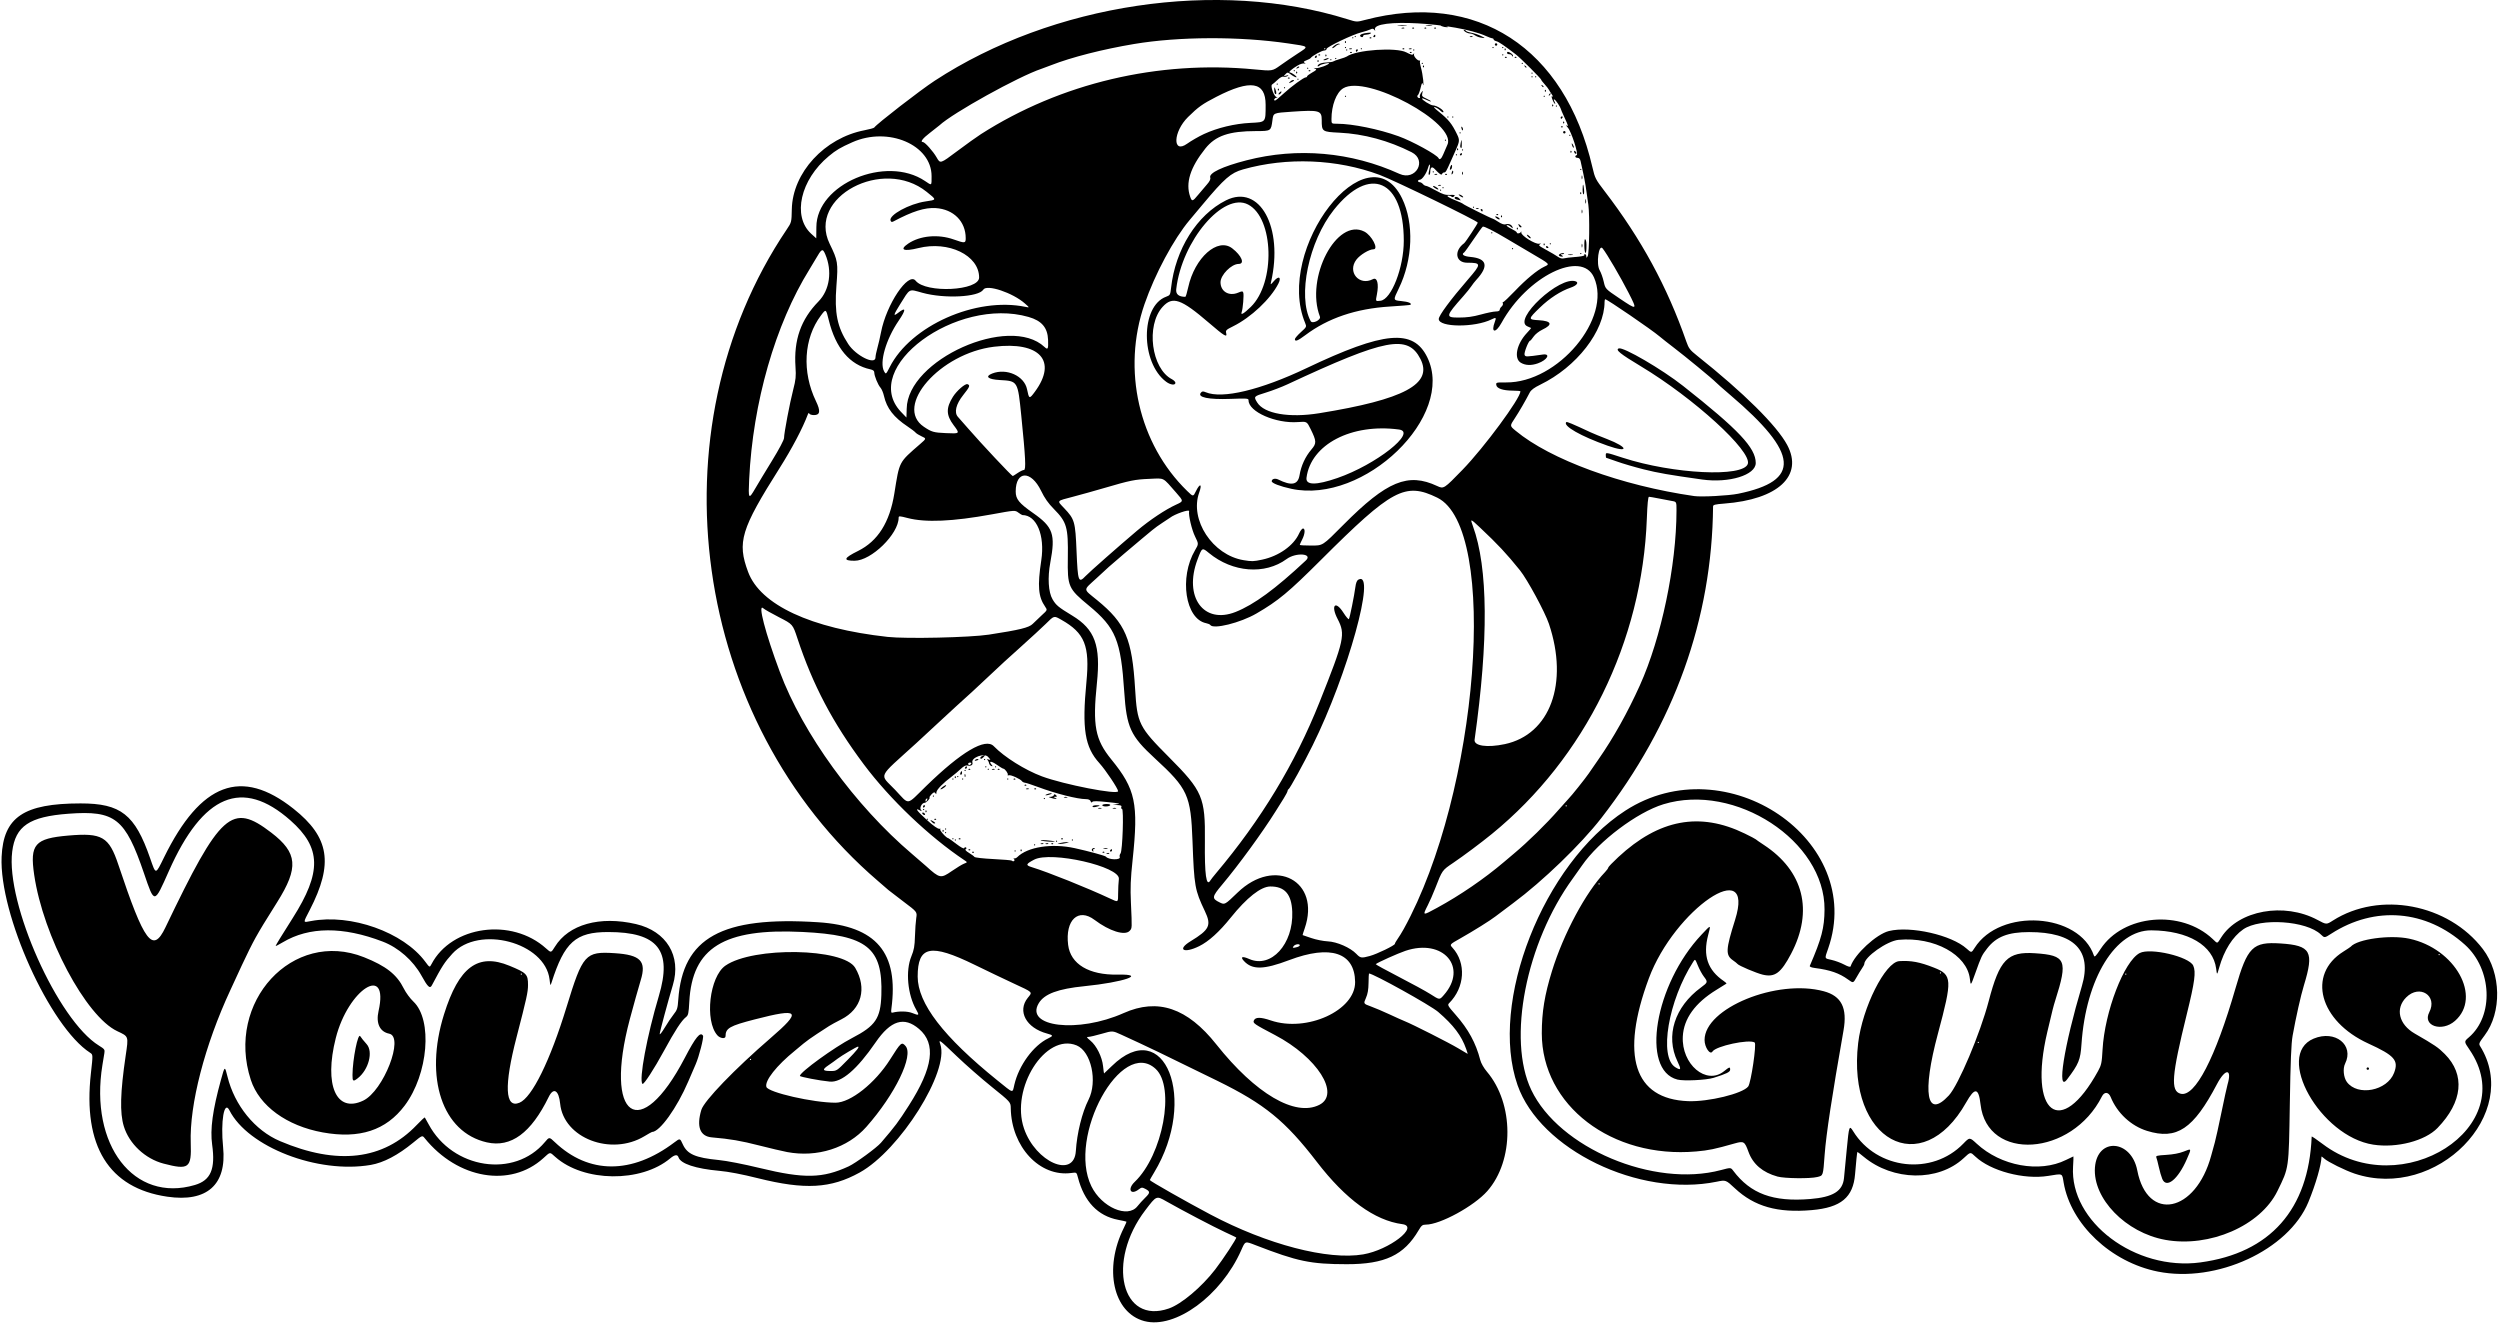 <svg xmlns="http://www.w3.org/2000/svg" viewBox="0 0 1536 814" width="512" height="271">
  <title>Youz Guys Dogz</title>
<g id="layer1"><path id="path193" d="M702.994,812.685c-19.169,-5.091 -25.144,-32.3 -12.596,-57.356c1.002,-2 1.714,-3.723 1.583,-3.828c-0.13,-0.104 -2.423,-0.609 -5.094,-1.121c-12.518,-2.399 -20.909,-11.243 -24.747,-26.084c-0.82,-3.17 -0.82,-3.17 -4.019,-2.731c-19.408,2.66 -36.891,-16.024 -37.289,-39.849c-0.063,-3.75 -0.063,-3.75 -11.694,-13.125c-6.397,-5.156 -16.035,-13.594 -21.418,-18.75c-10.968,-10.508 -11.397,-10.821 -10.231,-7.478c5.771,16.556 -24.819,65.222 -49.62,78.942c-17.751,9.819 -33.686,10.705 -62.595,3.479c-9.837,-2.459 -18.011,-4.025 -23.655,-4.532c-14.653,-1.316 -23.913,-4.386 -25.181,-8.348c-0.592,-1.848 -2.348,-1.632 -5.019,0.615c-17.996,15.142 -53.279,14.727 -70.761,-0.833c-3.566,-3.174 -2.919,-3.246 -7.414,0.824c-20.205,18.296 -52.632,12.796 -72.941,-12.371c-1.474,-1.826 -1.474,-1.826 -7.016,2.726c-9.443,7.756 -18.258,12.387 -26.168,13.748c-32.58,5.609 -75.487,-10.981 -86.932,-33.611c-3.227,-6.38 -5.487,6.82 -3.882,22.671c2.342,23.124 -9.956,34.043 -34.328,30.479c-36.029,-5.268 -52.027,-31.127 -46.992,-75.956c1.286,-11.445 1.286,-11.445 -0.478,-12.581c-24.722,-15.923 -56.033,-85.266 -54.449,-120.587c1.091,-24.349 13.573,-32.781 48.561,-32.803c24.797,-0.017 33.462,6.812 42.803,33.726c3.58,10.318 3.211,10.342 8.572,-0.569c22.552,-45.907 47.573,-55.288 79.636,-29.861c22.096,17.524 24.696,33.715 9.993,62.231c-4.288,8.315 -4.342,7.804 0.727,6.843c24.541,-4.654 56.893,6.854 70.322,25.015c2.694,3.644 2.694,3.644 3.814,1.5c12.378,-23.693 49.361,-28.772 70.494,-9.68c3.078,2.781 3.078,2.781 5.42,-1.025c8.466,-13.757 27.625,-19.119 49.88,-13.958c18.794,4.359 28.039,19.646 22.69,37.519c-3.051,10.196 -8.101,28.967 -8.101,30.111c-0,0.712 1.397,-1.047 3.104,-3.908c1.707,-2.862 4.187,-6.553 5.511,-8.203c2.131,-2.656 2.455,-3.687 2.822,-9c2.636,-38.138 26.747,-51.485 86.063,-47.639c35.823,2.323 49.65,18.68 45.023,53.264c-0.274,2.049 -0.109,2.561 0.75,2.334c3.771,-0.998 9.201,-0.907 11.968,0.2c4.385,1.755 4.626,1.571 2.584,-1.971c-5.354,-9.289 -6.688,-23.945 -2.994,-32.881c1.611,-3.897 2.027,-6.226 2.2,-12.307c0.117,-4.125 0.474,-9.187 0.795,-11.25c0.581,-3.75 0.581,-3.75 -7.804,-10.048c-4.612,-3.463 -8.79,-6.67 -9.285,-7.125c-0.494,-0.455 -3.422,-2.989 -6.506,-5.632c-114.474,-98.111 -139.487,-276.967 -56.052,-400.8c2.918,-4.331 2.936,-4.401 3.098,-12.375c0.458,-22.504 20.093,-43.858 44.689,-48.6c3.075,-0.593 5.775,-1.338 6,-1.656c1.679,-2.37 28.261,-22.953 37.159,-28.772c72.759,-47.584 174.461,-62.754 253.955,-37.881c5.706,1.785 5.706,1.785 10.875,0.425c68.64,-18.067 122.818,17.081 139.832,90.716c1.528,6.612 1.936,7.416 7.353,14.473c22.677,29.546 38.617,58.863 50.414,92.724c1.441,4.137 2.229,5.17 6.574,8.625c28.669,22.798 49.072,43.009 55.45,54.926c10.135,18.939 -5.604,33.573 -38.805,36.079c-5.501,0.415 -6.775,0.738 -6.784,1.716c-0.626,69.2 -23.881,134.028 -68.799,191.791c-12.625,16.235 -35.916,38.702 -54.19,52.273c-4.744,3.523 -9.623,7.189 -10.843,8.148c-3.034,2.385 -13.65,9.025 -21.656,13.544c-6.624,3.739 -6.624,3.739 -4.824,5.719c8.57,9.429 7.654,24.416 -2.088,34.159c-1.078,1.078 -0.72,1.71 4.019,7.088c7.841,8.897 12.449,17.361 15.168,27.858c0.512,1.975 2.196,4.931 4.06,7.125c16.75,19.716 16.878,54.617 0.269,73.486c-8.116,9.22 -29.027,20.639 -37.795,20.639c-2.082,0 -2.7,0.482 -4.45,3.469c-9.002,15.359 -20.765,20.91 -44.235,20.874c-22.33,-0.033 -30.123,-1.661 -56.135,-11.723c-6.518,-2.521 -6.223,-2.627 -8.764,3.13c-12.344,27.968 -40.605,48.639 -59.601,43.594l-0,-0Zm15.164,-7.791c7.7,-2.705 20.029,-13.089 28.398,-23.92c4.882,-6.317 13.414,-19.288 12.969,-19.715c-0.155,-0.149 -3.278,-1.652 -6.94,-3.34c-6.709,-3.093 -26.429,-13.432 -36.016,-18.884c-6.242,-3.549 -6.047,-3.63 -12.933,5.387c-24.116,31.576 -14.711,70.741 14.522,60.472Zm119.516,-33.262c15.959,-2.731 34.643,-17.176 24.035,-18.583c-17.055,-2.262 -34.823,-15.2 -52.553,-38.265c-19.414,-25.256 -32.141,-35.637 -61.162,-49.888c-33.994,-16.693 -42.998,-21.016 -59.286,-28.468c-5.285,-2.419 -5.285,-2.419 -11.896,-0.503c-3.636,1.054 -7.325,1.916 -8.198,1.916c-1.35,0 -1.166,0.348 1.237,2.328c3.753,3.094 7.167,9.988 7.761,15.674c0.259,2.474 0.528,4.498 0.598,4.498c0.07,0 2.217,-2.044 4.77,-4.542c32.466,-31.769 53.217,20.487 26.016,65.517c-1.445,2.393 -2.627,4.463 -2.627,4.602c-0,0.574 22.531,13.373 37.284,21.181c34.921,18.48 72.338,28.242 94.021,24.533Zm-138.904,-29.617c1.086,-1.391 3.267,-3.786 4.848,-5.323c3.078,-2.994 3.059,-3.765 -0.137,-5.418c-1.828,-0.945 -2.236,-0.907 -3.89,0.364c-5.023,3.86 -7.204,-0.107 -2.522,-4.587c17.322,-16.579 25.06,-58.176 12.926,-69.487c-20.996,-19.57 -54.517,41.544 -39.575,72.152c6.333,12.975 22.388,19.94 28.35,12.299l0,0Zm-579.789,-13.077c9.726,-2.889 12.669,-9.777 10.583,-24.774c-1.32,-9.49 0.275,-21.225 5.439,-40.004c2.352,-8.556 2.352,-8.556 3.993,-1.875c4.35,17.711 16.894,33.124 32.286,39.671c35.288,15.01 63.543,11.672 84.153,-9.939c2.58,-2.705 4.806,-4.78 4.947,-4.61c0.141,0.17 1.196,2.063 2.344,4.206c14.744,27.531 52.792,33.351 71.525,10.941c2.688,-3.216 2.688,-3.216 6.09,0.02c20.906,19.886 47.409,19.942 73.591,0.155c3.438,-2.598 3.438,-2.598 5.153,1.198c2.754,6.092 7.719,8.26 22.159,9.673c4.859,0.476 15.29,2.512 25.381,4.955c27.195,6.583 38.403,6.365 54.494,-1.06c4.264,-1.968 17.232,-11.448 19.875,-14.53c8.939,-10.425 10.527,-12.546 17.173,-22.937c14.908,-23.309 16.862,-37.978 6.267,-47.046c-9.196,-7.872 -17.408,-5.342 -26.732,8.234c-11.44,16.658 -20.961,24.813 -28.182,24.138c-6.176,-0.576 -18.401,-2.915 -18.401,-3.519c-0,-2.269 21.162,-17.612 32.17,-23.324c14.345,-7.444 17.464,-12.041 17.945,-26.44c0.972,-29.091 -8.729,-36.829 -48.615,-38.781c-48.307,-2.364 -67.768,9.675 -69.536,43.018c-0.379,7.145 -0.622,8.244 -2.068,9.382c-2.766,2.175 -6.717,8.243 -13.529,20.775c-6.075,11.178 -12.478,21.015 -13.205,20.287c-2.314,-2.313 2.761,-29.567 10.061,-54.037c8.386,-28.112 -0.533,-39.375 -31.181,-39.375c-19.974,0 -26.873,6.166 -34.825,31.125c-0.681,2.135 -0.742,2.036 -1.211,-1.957c-2.683,-22.825 -43.534,-33.65 -59.804,-15.847c-4.769,5.217 -6.266,7.532 -12.612,19.495c-1.187,2.239 -2.523,0.986 -6.345,-5.951c-5.137,-9.324 -14.173,-17.269 -23.851,-20.972c-24.522,-9.383 -45.257,-9.25 -61.446,0.393c-2.446,1.458 -4.448,2.49 -4.448,2.294c-0,-0.404 3.588,-6.268 10.462,-17.097c18.012,-28.376 17.666,-43.373 -1.389,-60.188c-29.59,-26.112 -53.805,-16.003 -74.755,31.205c-9.078,20.456 -8.786,20.43 -15.295,1.362c-11.548,-33.828 -17.791,-38.759 -46.397,-36.643c-24.116,1.783 -32.698,7.55 -34.673,23.295c-4.011,31.991 28.087,103.796 53.347,119.339c3.448,2.121 3.708,2.484 3.344,4.661c-0.218,1.299 -0.753,4.555 -1.19,7.236c-8.047,49.361 19.405,84.984 56.908,73.847l-0,0.001Zm-19.282,-13.131c-11.354,-2.974 -21.17,-12.18 -24.47,-22.949c-2.534,-8.266 -2.203,-20.773 1.151,-43.556c1.77,-12.025 1.901,-11.647 -5.167,-14.959c-19.367,-9.077 -45.613,-58.456 -51.132,-96.2c-2.748,-18.794 0.359,-22.366 21.005,-24.147c20.775,-1.792 25.018,0.682 30.779,17.945c16.032,48.047 21.145,54.86 28.949,38.576c33.936,-70.814 40.79,-76.957 65.1,-58.337c16.234,12.434 17.014,21.509 3.67,42.744c-8.125,12.93 -10.035,16.072 -13.335,21.94c-1.902,3.381 -5.683,10.975 -8.401,16.875c-2.718,5.9 -5.909,12.805 -7.09,15.344c-15.739,33.821 -25.219,70.443 -24.367,94.127c0.552,15.351 -1.181,16.659 -16.692,12.597Zm383.545,-7.122c-2.888,-0.547 -10.544,-2.347 -17.014,-4.001c-11.58,-2.961 -17.865,-4.039 -29.255,-5.016c-7.308,-0.627 -9.589,-6.576 -6.489,-16.922c1.663,-5.551 20.596,-25.185 42.577,-44.155c19.48,-16.81 17.939,-18.64 -9.694,-11.512c-15.539,4.008 -18,5.428 -18,10.387c-0,1.731 -3.278,1.362 -4.996,-0.562c-7.992,-8.949 -4.869,-36.102 4.934,-42.895c17.043,-11.811 72.674,-10.867 79.836,1.354c7.368,12.571 3.923,25.375 -8.524,31.69c-3.094,1.569 -6.469,3.407 -7.5,4.085c-1.032,0.678 -4.407,2.871 -7.5,4.875c-3.094,2.003 -6.822,4.668 -8.285,5.922c-1.463,1.255 -3.825,3.223 -5.25,4.373c-11.302,9.127 -18.761,18.595 -17.581,22.314c1.075,3.386 28.869,9.73 42.548,9.712c9.203,-0.011 24.366,-12.042 33.568,-26.633c6.657,-10.558 7.095,-10.94 9.464,-8.276c5.2,5.845 -6.359,29.739 -24.07,49.758c-11.525,13.027 -30.307,18.997 -48.769,15.502Zm-22.125,-56.969c-0,-0.206 -0.169,-0.375 -0.375,-0.375c-0.207,0 -0.375,0.169 -0.375,0.375c-0,0.207 0.168,0.375 0.375,0.375c0.206,0 0.375,-0.169 0.375,-0.375Zm-162.544,51.027c-27.436,-6.172 -38.632,-39.61 -26.376,-78.777c9.132,-29.179 20.89,-37.889 40.303,-29.854c10.548,4.366 11.368,5.219 11.365,11.834c-0.003,4.314 -0.836,8.107 -7.06,32.108c-7.762,29.933 -7.135,43.993 1.797,40.293c7.731,-3.202 18.843,-25.786 28.972,-58.881c9.949,-32.509 11.515,-34.264 29.543,-33.115c15.987,1.019 19.699,4.855 16.079,16.615c-1.129,3.667 -4.728,16.531 -6.714,24c-16.218,60.976 6.202,76.728 33.833,23.773c6.679,-12.799 9.544,-16.29 11.187,-13.631c0.616,0.997 -2.45,12.952 -4.515,17.608c-0.549,1.238 -2.585,5.963 -4.525,10.5c-6.995,16.362 -17.595,31.125 -22.347,31.125c-0.174,0 -2.262,1.171 -4.639,2.603c-20.589,12.398 -49.738,1.147 -51.846,-20.012c-0.831,-8.335 -4.058,-10.241 -7.034,-4.153c-10.862,22.217 -23.207,31.297 -38.023,27.964Zm21.544,-103.527c-0,-0.206 -0.169,-0.375 -0.375,-0.375c-0.207,0 -0.375,0.169 -0.375,0.375c-0,0.207 0.168,0.375 0.375,0.375c0.206,0 0.375,-0.169 0.375,-0.375Zm-122.495,97.399c-22.215,-4.024 -39.037,-16.295 -44.269,-32.295c-15.676,-47.936 25.838,-92.925 69.639,-75.469c13.557,5.403 20.194,10.63 24.475,19.277c1.249,2.523 3.886,6.107 5.859,7.963c11.967,11.258 9.187,44.679 -5.323,64c-11.461,15.26 -27.789,20.615 -50.381,16.524Zm24.842,-19.554c12.48,-5.923 25.448,-39.298 16.003,-41.187c-5.773,-1.155 -8.248,-6.385 -6.56,-13.86c6.693,-29.639 -18.655,-13.666 -26.306,16.577c-7.326,28.961 0.289,46.334 16.863,38.47Zm-6.574,-15.782c0.063,-9.682 3.394,-26.274 4.785,-23.83c0.449,0.79 2.207,2.973 3.907,4.851c4.157,4.594 1.276,15.702 -5.441,20.986c-2.848,2.241 -3.277,1.976 -3.251,-2.007Zm444.974,46.792c0.668,-10.923 3.826,-23.709 7.791,-31.546c5.692,-11.251 1.661,-29.727 -7.295,-33.436c-19.146,-7.931 -40.877,26.399 -32.375,51.145c7.135,20.767 30.826,31.05 31.879,13.837Zm149.779,-28.417c13.132,-6.627 -1.247,-29.26 -27.278,-42.938c-12.723,-6.685 -13.63,-7.3 -13.037,-8.844c0.875,-2.279 4.05,-2.321 10.468,-0.141c22.113,7.515 52.097,-6.172 51.867,-23.676c-0.237,-18.119 -15.147,-23.057 -40.567,-13.435c-15.692,5.94 -22.734,6.072 -27.848,0.522c-2.393,-2.597 -1.008,-3.105 3.286,-1.205c13.413,5.933 27.2,-9.179 26.462,-29.007c-0.404,-10.846 -4.588,-15.674 -13.527,-15.609c-5.783,0.042 -14.462,6.878 -24.303,19.143c-7.033,8.766 -13.573,14.683 -19.421,17.573c-9.522,4.707 -13.87,2.191 -5.267,-3.047c11.656,-7.097 12.913,-9.745 8.772,-18.468c-6.217,-13.094 -6.584,-15.168 -7.62,-43.056c-1.055,-28.392 -2.802,-32.225 -23.268,-51.067c-14.891,-13.71 -17.29,-18.939 -18.724,-40.808c-2.08,-31.708 -5.238,-39.403 -21.771,-53.051c-12.678,-10.465 -13.194,-11.641 -12.933,-29.449c0.277,-18.826 -0.609,-21.916 -8.597,-30c-3.454,-3.495 -5.669,-6.639 -7.826,-11.108c-6.182,-12.806 -15.644,-12.585 -15.644,0.365c-0,4.674 2.012,7.166 10.677,13.225c12.342,8.63 13.882,13.047 10.616,30.46c-1.741,9.279 -1.201,18.254 1.358,22.61c2.168,3.691 3.563,4.846 12.121,10.038c13.998,8.491 17.592,18.356 15.178,41.667c-2.702,26.086 -1.084,34.59 8.916,46.868c14.871,18.258 16.734,27.058 13.062,61.681c-1.267,11.938 -1.471,17.079 -1.048,26.444c0.723,16.027 0.742,15.595 -0.765,17.26c-2.88,3.183 -12.413,0.217 -21.603,-6.722c-10.043,-7.583 -18.154,0.088 -16.257,15.377c1.467,11.833 12.809,18.633 30.482,18.277c18.368,-0.371 3.769,4.703 -20.515,7.129c-16.153,1.614 -24.544,4.729 -27.999,10.397c-8.981,14.729 24.153,18.639 52.152,6.153c21.043,-9.384 39.174,-3.26 57.059,19.275c24.104,30.369 48.475,44.669 63.342,37.167l-0,-0Zm-187.615,-12.374c2.771,-11.92 11.741,-24.173 20.901,-28.551c3.177,-1.519 3.078,-1.905 -0.75,-2.93c-12.869,-3.444 -18.466,-13.79 -11.888,-21.976c2.996,-3.728 3.571,-3.151 -8.924,-8.956c-5.569,-2.587 -16.268,-7.706 -23.776,-11.376c-27.148,-13.269 -35.029,-11.644 -35.027,7.225c0.003,16.486 15.802,37.063 49.089,63.933c10.173,8.211 9.139,7.948 10.375,2.631Zm-102.595,-15.257c5.803,-5.92 7.567,-8.182 6.381,-8.182c-0.725,0 -10.059,5.527 -12.447,7.371c-1.444,1.114 -4.054,2.991 -5.8,4.17c-3.871,2.616 -3.527,3.459 1.411,3.459c3.763,0 3.789,-0.017 10.455,-6.818Zm380.538,-6.741c-2.906,-8.235 -7.723,-14.61 -17.229,-22.803c-4.701,-4.052 -39.972,-23.643 -42.555,-23.637c-0.107,-0 -0.227,2.615 -0.267,5.812c-0.051,4.14 -0.519,6.815 -1.627,9.296c-1.556,3.484 -1.556,3.484 3.071,5.167c2.545,0.925 7.665,3.103 11.377,4.84c3.713,1.737 7.932,3.631 9.375,4.208c4.96,1.985 27.379,13.346 33,16.722c3.094,1.858 5.695,3.396 5.78,3.416c0.084,0.02 -0.332,-1.339 -0.926,-3.021l0.001,-0Zm-13.776,-33.128c15.149,-17.167 -0.331,-35.065 -23.571,-27.254c-4.611,1.55 -17.331,7.264 -18.278,8.212c-0.173,0.173 6.202,3.674 14.166,7.781c7.964,4.107 16.673,8.866 19.355,10.575c5.866,3.741 5.648,3.723 8.328,0.686Zm-45.453,-24.094c4.415,-1.192 15.375,-6.507 15.375,-7.455c-0,-0.362 0.759,-1.719 1.687,-3.017c0.928,-1.298 2.622,-4.05 3.763,-6.116c46.145,-83.499 58.826,-246.708 20.616,-265.34c-19.76,-9.635 -27.815,-5.327 -71.441,38.212c-20.092,20.052 -26.258,25.176 -39.767,33.046c-9.891,5.762 -26.65,9.918 -28.424,7.048c-0.222,-0.359 -1.361,-0.845 -2.531,-1.079c-12.803,-2.56 -16.698,-28.155 -6.832,-44.888c2.273,-3.856 2.273,-3.856 0.02,-8.433c-2.04,-4.143 -4.16,-13.174 -3.664,-15.605c0.282,-1.38 -8.965,1.831 -11.803,4.098c-0.412,0.33 -2.437,1.668 -4.5,2.975c-2.062,1.306 -4.968,3.407 -6.456,4.668c-1.489,1.261 -4.352,3.642 -6.362,5.292c-3.668,3.01 -18.716,15.824 -20.25,17.243c-0.45,0.417 -3.909,3.601 -7.687,7.078c-8.302,7.638 -8.35,6.174 0.443,13.367c17.505,14.318 21.545,23.78 23.409,54.815c1.269,21.145 2.304,23.216 20.927,41.909c20.562,20.639 22.276,24.661 21.988,51.588c-0.221,20.675 0.862,28.382 3.389,24.111c0.329,-0.557 1.85,-2.498 3.378,-4.312c27.801,-33.002 48.665,-67.471 63.739,-105.299c15.326,-38.462 16.047,-41.769 11.15,-51.178c-4.408,-8.47 -1.424,-11.742 3.56,-3.903c1.621,2.55 3.142,4.322 3.38,3.937c0.557,-0.901 3.289,-14.42 3.955,-19.571c0.357,-2.762 0.942,-4.194 1.928,-4.722c11.199,-5.993 -6.664,58.57 -28.229,102.031c-5.613,11.312 -14.003,26.591 -14.774,26.906c-0.337,0.138 -0.613,0.614 -0.613,1.059c0,0.446 -1.076,2.527 -2.392,4.625c-1.315,2.099 -3.555,5.672 -4.977,7.941c-8.218,13.115 -22.856,33.184 -32.959,45.187c-6.262,7.44 -6.397,8.428 -1.48,10.822c3.183,1.549 3.183,1.549 11.084,-6.071c23.01,-22.193 51.306,-7.066 41.254,22.054c-0.781,2.264 -1.361,4.124 -1.288,4.132c0.074,0.008 2.482,0.826 5.352,1.818c2.87,0.993 7.419,1.905 10.108,2.027c5.685,0.258 13.938,3.878 17.626,7.73c2.487,2.598 3.06,2.685 8.297,1.27l0.001,0Zm-44.813,-5.442c0.928,-0.248 1.688,-0.75 1.688,-1.114c-0,-1.089 -2.744,-0.75 -3.75,0.462c-1.009,1.216 -0.565,1.356 2.062,0.652Zm86.137,-24.16c14.187,-7.721 29.104,-17.935 41.159,-28.181c2.465,-2.096 5.291,-4.486 6.28,-5.311c8.36,-6.977 19.712,-18.1 27.165,-26.617c3.064,-3.502 5.938,-6.708 6.387,-7.125c1.405,-1.306 10.345,-12.5 12.31,-15.412c1.031,-1.529 3.728,-5.439 5.993,-8.688c9.154,-13.133 17.956,-28.871 25.474,-45.549c13.176,-29.228 22.479,-73.63 22.525,-107.512c0.009,-5.404 0.009,-5.404 -2.805,-5.887c-1.547,-0.266 -5.175,-0.956 -8.062,-1.533c-2.888,-0.578 -5.619,-1.051 -6.07,-1.051c-0.543,-0.001 -0.983,4.484 -1.305,13.312c-2.764,75.627 -37.961,147.306 -95.294,194.07c-6.732,5.49 -17.373,13.445 -23.845,17.825c-6.845,4.633 -6.668,4.381 -11.095,15.758c-1.25,3.212 -3.284,7.843 -4.52,10.291c-3.323,6.583 -3.396,6.563 5.703,1.61Zm-196.193,-8.929c0.003,-2.785 0.21,-6.757 0.459,-8.828c0.918,-7.635 -41.782,-17.351 -52.156,-11.868c-5.127,2.711 -5.334,3.405 -1.373,4.622c10.148,3.119 33.944,12.662 48.156,19.313c5.082,2.379 4.907,2.495 4.914,-3.239Zm-102.331,-13.674c2.973,-2.055 6.372,-4.113 7.552,-4.572c2.148,-0.836 2.148,-0.836 0.287,-2.076c-21.649,-14.432 -45.881,-37.51 -61.944,-58.996c-19.148,-25.614 -31.358,-48.796 -40.871,-77.596c-2.84,-8.601 -2.84,-8.601 -11.201,-12.872c-4.598,-2.348 -9.01,-4.858 -9.804,-5.577c-3.507,-3.174 1.257,15.127 10.166,39.05c14.17,38.054 46.33,82.359 81.39,112.127c3.506,2.977 7.387,6.33 8.625,7.451c8.398,7.607 9.043,7.732 15.8,3.061Zm38.575,-6.701c-0,-0.378 -0.254,-0.829 -0.563,-1.002c-0.309,-0.173 -0.15,-0.216 0.353,-0.095c0.504,0.121 1.355,-0.219 1.892,-0.756c6.331,-6.33 21.201,-8.655 35.443,-5.54c8.326,1.821 18.713,4.657 19.144,5.227c1.514,2.005 9.252,2.183 8.489,0.194c-0.235,-0.61 -0.023,-1.597 0.471,-2.191c1.237,-1.491 2.095,-27.4 0.908,-27.4c-0.462,-0 -0.646,-0.506 -0.409,-1.125c0.339,-0.883 -0.27,-1.153 -2.836,-1.256c-3.267,-0.131 -3.267,-0.131 0.107,-0.486c2.674,-0.282 1.507,-0.553 -5.62,-1.305c-6.696,-0.707 -9.13,-0.732 -9.522,-0.097c-0.353,0.571 -0.69,0.427 -1.022,-0.439c-0.326,-0.849 -1.317,-1.292 -2.888,-1.292c-5.217,0 -18.666,-3.417 -29.698,-7.546c-3.506,-1.312 -6.992,-2.453 -7.747,-2.535c-0.755,-0.082 -1.599,-0.502 -1.875,-0.933c-0.865,-1.349 -6.969,-4.111 -8.114,-3.672c-0.6,0.231 -0.895,0.101 -0.655,-0.288c0.453,-0.733 -1.766,-3.776 -2.753,-3.776c-0.309,0 -2.085,-1.074 -3.947,-2.386c-3.411,-2.405 -5.263,-2.48 -3.328,-0.135c0.901,1.091 0.89,1.214 -0.08,0.893c-0.619,-0.204 -1.249,-1.018 -1.4,-1.809c-0.15,-0.791 -0.657,-1.713 -1.125,-2.05c-0.481,-0.346 -0.142,-0.413 0.781,-0.155c1.543,0.433 1.525,0.342 -0.326,-1.678c-2.29,-2.5 -10.512,0.556 -9.561,3.553c0.483,1.52 -0.982,2.359 -3.135,1.795c-0.913,-0.238 -2.329,0.508 -4.011,2.114c-1.43,1.366 -3.848,3.415 -5.373,4.554c-5.541,4.139 -9.601,8.302 -9.612,9.857c-0.008,1.178 -0.174,1.315 -0.661,0.546c-0.523,-0.826 -0.973,-0.703 -2.301,0.625c-0.908,0.908 -1.482,1.82 -1.276,2.027c0.555,0.555 -1.933,3.249 -3,3.249c-1.692,0 -3.327,3.128 -2.292,4.384c0.794,0.962 0.69,0.991 -0.771,0.213c-3.284,-1.75 -1.612,0.51 4.428,5.985c3.972,3.6 6.666,5.494 7.687,5.403c0.865,-0.077 1.125,0.044 0.578,0.269c-0.864,0.356 3.716,5.496 4.896,5.496c0.185,0 2.399,1.586 4.918,3.525c2.807,2.159 4.698,3.174 4.882,2.62c0.166,-0.497 0.646,-0.691 1.068,-0.431c0.499,0.309 0.453,0.667 -0.131,1.028c-0.588,0.363 0.094,1.156 1.983,2.304c1.583,0.963 3.11,2.091 3.393,2.507c0.284,0.416 5.462,1 11.508,1.297c6.046,0.297 11.186,0.734 11.423,0.97c0.664,0.664 1.68,0.509 1.68,-0.257l-0,-0Zm56.859,-4.325c0.541,-0.217 1.188,-0.19 1.437,0.059c0.25,0.249 -0.193,0.427 -0.984,0.394c-0.874,-0.036 -1.051,-0.214 -0.453,-0.453l-0,-0Zm-82.859,-0.738c0.275,-0.275 0.725,-0.275 1,0c0.275,0.275 0.049,0.5 -0.5,0.5c-0.55,0 -0.775,-0.225 -0.5,-0.5Zm80.25,0c0.275,-0.275 0.725,-0.275 1,0c0.275,0.275 0.049,0.5 -0.5,0.5c-0.55,0 -0.775,-0.225 -0.5,-0.5Zm-54.25,-0.625c-0,-0.206 0.168,-0.375 0.375,-0.375c0.206,0 0.375,0.169 0.375,0.375c-0,0.207 -0.169,0.375 -0.375,0.375c-0.207,0 -0.375,-0.169 -0.375,-0.375Zm3.75,-0.375c-0,-0.55 0.225,-0.775 0.5,-0.5c0.275,0.275 0.275,0.725 -0,1c-0.275,0.275 -0.5,0.05 -0.5,-0.5Zm43.907,0.052c-0.499,-0.807 0.969,-1.926 1.642,-1.252c0.248,0.248 0.037,0.45 -0.469,0.45c-0.505,0 -0.71,0.338 -0.455,0.75c0.254,0.413 0.294,0.75 0.088,0.75c-0.206,0 -0.569,-0.314 -0.806,-0.698l-0,0Zm11.218,-0.052c0.254,-0.412 0.612,-0.75 0.794,-0.75c0.182,0 0.331,0.338 0.331,0.75c-0,0.413 -0.358,0.75 -0.795,0.75c-0.437,0 -0.585,-0.337 -0.33,-0.75Zm-87.125,-0.5c0.275,-0.275 0.725,-0.275 1,0c0.275,0.275 0.049,0.5 -0.5,0.5c-0.55,0 -0.775,-0.225 -0.5,-0.5Zm83.201,-0.77c0.73,-0.19 1.743,-0.177 2.25,0.029c0.508,0.205 -0.089,0.361 -1.326,0.345c-1.238,-0.014 -1.653,-0.183 -0.924,-0.373l0,-0.001Zm-42.951,-2.105c-0,-0.206 0.168,-0.375 0.375,-0.375c0.206,0 0.375,0.169 0.375,0.375c-0,0.206 -0.169,0.375 -0.375,0.375c-0.207,0 -0.375,-0.169 -0.375,-0.375Zm4.359,-0.887c0.541,-0.217 1.188,-0.19 1.437,0.059c0.25,0.249 -0.193,0.427 -0.984,0.394c-0.874,-0.036 -1.051,-0.214 -0.453,-0.453l-0,-0Zm3,-0c0.541,-0.217 1.188,-0.19 1.437,0.059c0.25,0.249 -0.193,0.427 -0.984,0.394c-0.874,-0.036 -1.051,-0.214 -0.453,-0.453l-0,-0Zm3.391,0.011c0.275,-0.275 0.725,-0.275 1,0c0.275,0.275 0.049,0.5 -0.5,0.5c-0.55,0 -0.775,-0.225 -0.5,-0.5l-0,0Zm5.375,-0.25c1.237,-0.315 3.093,-0.572 4.125,-0.572c1.672,-0 1.632,0.061 -0.375,0.572c-1.238,0.315 -3.094,0.573 -4.125,0.573c-1.673,-0 -1.632,-0.062 0.375,-0.573Zm-11.625,-1.504c-1.125,-0.362 0.074,-0.44 3,-0.195c2.681,0.225 5.015,0.531 5.187,0.679c0.605,0.523 -6.336,0.113 -8.187,-0.484l-0,0Zm9,0.379c-0,-0.206 0.168,-0.375 0.375,-0.375c0.206,0 0.375,0.169 0.375,0.375c-0,0.206 -0.169,0.375 -0.375,0.375c-0.207,0 -0.375,-0.169 -0.375,-0.375Zm-62.25,-0.749c-0,-0.206 0.168,-0.375 0.375,-0.375c0.206,0 0.375,0.169 0.375,0.375c-0,0.207 -0.169,0.375 -0.375,0.375c-0.207,0 -0.375,-0.169 -0.375,-0.375Zm72,0c-0,-0.206 0.168,-0.375 0.375,-0.375c0.206,0 0.375,0.169 0.375,0.375c-0,0.207 -0.169,0.375 -0.375,0.375c-0.207,0 -0.375,-0.169 -0.375,-0.375Zm-73.5,-0.75c-0,-0.206 0.168,-0.375 0.375,-0.375c0.206,0 0.375,0.169 0.375,0.375c-0,0.207 -0.169,0.375 -0.375,0.375c-0.207,0 -0.375,-0.169 -0.375,-0.375Zm4,-0.125c0.275,-0.275 0.725,-0.275 1,0c0.275,0.275 0.049,0.5 -0.5,0.5c-0.55,0 -0.775,-0.225 -0.5,-0.5Zm63,0c0.275,-0.275 0.725,-0.275 1,0c0.275,0.275 0.049,0.5 -0.5,0.5c-0.55,0 -0.775,-0.225 -0.5,-0.5Zm-71.5,-3.625c-0,-0.206 0.168,-0.375 0.375,-0.375c0.206,0 0.375,0.169 0.375,0.375c-0,0.207 -0.169,0.375 -0.375,0.375c-0.207,0 -0.375,-0.169 -0.375,-0.375Zm-1.5,-1.125c-0,-0.55 0.225,-0.775 0.5,-0.5c0.275,0.275 0.275,0.725 -0,1c-0.275,0.275 -0.5,0.05 -0.5,-0.5Zm1.5,-1.125c-0,-0.206 0.168,-0.375 0.375,-0.375c0.206,0 0.375,0.169 0.375,0.375c-0,0.207 -0.169,0.375 -0.375,0.375c-0.207,0 -0.375,-0.169 -0.375,-0.375Zm-8.346,-4.623c-0.933,-1.131 -0.872,-1.164 0.658,-0.348c1.745,0.93 2.175,1.596 1.029,1.596c-0.362,0 -1.121,-0.561 -1.687,-1.248Zm-2.904,-1.377c-0,-0.206 0.168,-0.375 0.375,-0.375c0.206,0 0.375,0.169 0.375,0.375c-0,0.206 -0.169,0.375 -0.375,0.375c-0.207,0 -0.375,-0.169 -0.375,-0.375Zm4.75,-0.125c0.275,-0.275 0.725,-0.275 1,0c0.275,0.275 0.049,0.5 -0.5,0.5c-0.55,0 -0.775,-0.225 -0.5,-0.5Zm-7.375,-3.25c-0.255,-0.412 -0.127,-0.75 0.286,-0.75c0.413,0 0.959,0.338 1.214,0.75c0.254,0.413 0.126,0.75 -0.287,0.75c-0.412,0 -0.958,-0.337 -1.213,-0.75Zm1.875,-1.5c-0,-0.55 0.225,-0.775 0.5,-0.5c0.275,0.275 0.275,0.725 -0,1c-0.275,0.275 -0.5,0.05 -0.5,-0.5Zm-1.5,-1.125c-0,-0.206 0.168,-0.375 0.375,-0.375c0.206,0 0.375,0.169 0.375,0.375c-0,0.206 -0.169,0.375 -0.375,0.375c-0.207,0 -0.375,-0.169 -0.375,-0.375Zm107.812,-0.872c0.516,-0.208 1.359,-0.208 1.875,0c0.516,0.208 0.094,0.379 -0.937,0.379c-1.032,-0 -1.454,-0.171 -0.938,-0.379Zm9,0c0.516,-0.208 1.359,-0.208 1.875,0c0.516,0.208 0.094,0.379 -0.937,0.379c-1.032,-0 -1.454,-0.171 -0.938,-0.379Zm-116.812,-1.003c-0,-0.412 0.357,-0.75 0.794,-0.75c0.437,0 0.586,0.338 0.331,0.75c-0.255,0.413 -0.613,0.75 -0.795,0.75c-0.182,0 -0.33,-0.337 -0.33,-0.75Zm104.25,0.014c-0,-0.42 1.068,-0.764 2.375,-0.764c2.731,0 2.632,0.327 -0.313,1.034c-1.224,0.294 -2.062,0.184 -2.062,-0.27l-0,0Zm6,-0.764c-0,-0.412 1.201,-0.75 2.669,-0.75c1.588,0 2.481,0.304 2.206,0.75c-0.255,0.413 -1.457,0.75 -2.67,0.75c-1.213,0 -2.205,-0.337 -2.205,-0.75Zm-36,-4.125c-0,-0.206 0.168,-0.375 0.375,-0.375c0.206,0 0.375,0.169 0.375,0.375c-0,0.206 -0.169,0.375 -0.375,0.375c-0.207,0 -0.375,-0.169 -0.375,-0.375Zm4.5,-0.375c-1.723,-0.552 -1.743,-0.606 -0.25,-0.675c0.893,-0.041 1.779,-0.497 1.968,-1.012c0.275,-0.75 0.543,-0.75 1.338,-0c0.816,0.769 0.732,0.946 -0.469,0.99c-1.424,0.051 -1.423,0.07 0.037,0.697c1.912,0.821 -0.06,0.821 -2.625,0l0.001,0Zm8.062,-0.497c0.516,-0.208 1.359,-0.208 1.875,0c0.516,0.208 0.094,0.379 -0.937,0.379c-1.032,-0 -1.454,-0.171 -0.938,-0.379Zm-80.812,-0.628c-0,-0.206 0.168,-0.375 0.375,-0.375c0.206,0 0.375,0.169 0.375,0.375c-0,0.207 -0.169,0.375 -0.375,0.375c-0.207,0 -0.375,-0.169 -0.375,-0.375Zm70.125,-1.125c0.825,-0.354 2.006,-0.644 2.625,-0.644c0.709,-0 0.57,0.238 -0.375,0.644c-0.825,0.355 -2.007,0.645 -2.625,0.645c-0.71,-0 -0.571,-0.239 0.375,-0.645Zm-64.137,-4.465c1.025,-0.788 2.013,-1.283 2.196,-1.101c0.424,0.424 -2.317,2.516 -3.309,2.526c-0.413,0.002 0.088,-0.638 1.113,-1.425Zm51.621,0.953c0.541,-0.217 1.188,-0.19 1.437,0.059c0.25,0.249 -0.193,0.427 -0.984,0.394c-0.874,-0.036 -1.051,-0.214 -0.453,-0.453l-0,-0Zm4.891,0.011c0.275,-0.275 0.725,-0.275 1,0c0.275,0.275 0.049,0.5 -0.5,0.5c-0.55,0 -0.775,-0.225 -0.5,-0.5l-0,0Zm-6,-2.25c0.275,-0.275 0.725,-0.275 1,0c0.275,0.275 0.049,0.5 -0.5,0.5c-0.55,0 -0.775,-0.225 -0.5,-0.5l-0,0Zm-44.5,-3.625c-0,-0.206 0.168,-0.375 0.375,-0.375c0.206,0 0.375,0.169 0.375,0.375c-0,0.207 -0.169,0.375 -0.375,0.375c-0.207,0 -0.375,-0.168 -0.375,-0.375Zm6,0c-0,-0.206 0.168,-0.375 0.375,-0.375c0.206,0 0.375,0.169 0.375,0.375c-0,0.207 -0.169,0.375 -0.375,0.375c-0.207,0 -0.375,-0.168 -0.375,-0.375Zm27.75,0c-0,-0.206 0.168,-0.375 0.375,-0.375c0.206,0 0.375,0.169 0.375,0.375c-0,0.207 -0.169,0.375 -0.375,0.375c-0.207,0 -0.375,-0.168 -0.375,-0.375Zm4,-0.125c0.275,-0.275 0.725,-0.275 1,0c0.275,0.275 0.049,0.5 -0.5,0.5c-0.55,0 -0.775,-0.225 -0.5,-0.5Zm-36.25,-0.999c-0,-0.55 0.225,-0.775 0.5,-0.5c0.275,0.275 0.275,0.725 -0,1c-0.275,0.275 -0.5,0.05 -0.5,-0.5Zm1.5,-0.375c-0,-0.206 0.168,-0.375 0.375,-0.375c0.206,0 0.375,0.169 0.375,0.375c-0,0.207 -0.169,0.375 -0.375,0.375c-0.207,0 -0.375,-0.169 -0.375,-0.375Zm4.559,-0.812c0.036,-0.874 0.214,-1.052 0.453,-0.453c0.216,0.541 0.19,1.188 -0.059,1.437c-0.249,0.249 -0.427,-0.194 -0.394,-0.984l-0,-0Zm-2.581,-1.438c0.238,-0.619 0.565,-1.125 0.727,-1.125c0.162,0 0.295,0.506 0.295,1.125c-0,0.619 -0.327,1.125 -0.727,1.125c-0.399,0 -0.532,-0.506 -0.295,-1.125Zm2.522,-1.5c-0,-0.206 0.168,-0.375 0.375,-0.375c0.206,0 0.375,0.169 0.375,0.375c-0,0.207 -0.169,0.375 -0.375,0.375c-0.207,0 -0.375,-0.169 -0.375,-0.375Zm2.5,-0.875c0.275,-0.275 0.725,-0.275 1,0c0.275,0.275 0.049,0.5 -0.5,0.5c-0.55,0 -0.775,-0.225 -0.5,-0.5Zm11.75,0.125c-0,-0.206 0.168,-0.375 0.375,-0.375c0.206,0 0.375,0.169 0.375,0.375c-0,0.207 -0.169,0.375 -0.375,0.375c-0.207,0 -0.375,-0.169 -0.375,-0.375Zm2.859,-0.137c0.541,-0.217 1.188,-0.19 1.437,0.059c0.25,0.249 -0.193,0.426 -0.984,0.394c-0.874,-0.036 -1.051,-0.214 -0.453,-0.453l-0,-0Zm3.391,0.011c0.275,-0.275 0.725,-0.275 1,0c0.275,0.275 0.049,0.5 -0.5,0.5c-0.55,0 -0.775,-0.225 -0.5,-0.5l-0,0Zm-20.125,-1c0.254,-0.412 0.612,-0.75 0.794,-0.75c0.182,0 0.331,0.338 0.331,0.75c-0,0.413 -0.358,0.75 -0.795,0.75c-0.437,0 -0.585,-0.337 -0.33,-0.75Zm12.375,-0.375c-0,-0.206 0.168,-0.375 0.375,-0.375c0.206,0 0.375,0.169 0.375,0.375c-0,0.206 -0.169,0.375 -0.375,0.375c-0.207,0 -0.375,-0.169 -0.375,-0.375Zm6,0c-0,-0.206 0.168,-0.375 0.375,-0.375c0.206,0 0.375,0.169 0.375,0.375c-0,0.206 -0.169,0.375 -0.375,0.375c-0.207,0 -0.375,-0.169 -0.375,-0.375Zm-12.174,-4.251c0.436,-0.436 1.235,-0.645 1.776,-0.465c0.562,0.188 0.222,0.527 -0.792,0.793c-1.248,0.326 -1.541,0.228 -0.984,-0.328Zm5.424,-0.249c-0,-0.206 0.168,-0.375 0.375,-0.375c0.206,0 0.375,0.169 0.375,0.375c-0,0.206 -0.169,0.375 -0.375,0.375c-0.207,0 -0.375,-0.169 -0.375,-0.375Zm-2.25,-1.045c-0,-0.368 0.533,-0.874 1.186,-1.125c1.835,-0.704 2.017,-0.551 0.796,0.67c-1.275,1.275 -1.982,1.438 -1.982,0.455Zm360.75,29.546c-0,-0.206 -0.169,-0.375 -0.375,-0.375c-0.207,0 -0.375,0.169 -0.375,0.375c-0,0.207 0.168,0.375 0.375,0.375c0.206,0 0.375,-0.169 0.375,-0.375Zm-394.125,-12.134c21.761,-21.187 36.53,-29.891 41.665,-24.555c6.396,6.645 19.237,14.694 29.585,18.543c13.551,5.041 46.875,11.526 46.875,9.121c-0,-1.53 -7.664,-13.019 -11.49,-17.225c-8.999,-9.89 -10.787,-21.034 -8.001,-49.875c2.155,-22.315 -1.018,-30.207 -15.41,-38.33c-4.661,-2.63 -4.329,-2.721 -9.772,2.677c-1.264,1.253 -3.977,3.797 -6.029,5.653c-2.053,1.856 -6.756,6.132 -10.453,9.501c-3.696,3.37 -7.564,6.857 -8.595,7.75c-1.032,0.894 -4.585,4.212 -7.896,7.374c-5.885,5.621 -18.471,17.226 -22.004,20.288c-0.975,0.846 -5.7,5.207 -10.5,9.691c-4.799,4.483 -11.101,10.316 -14.005,12.962c-24.462,22.282 -22.733,18.469 -13.022,28.703c9.116,9.608 6.525,9.917 19.052,-2.278Zm0.661,8.345c0.256,-0.667 0.13,-0.968 -0.295,-0.706c-0.408,0.252 -0.741,0.776 -0.741,1.164c-0,1.079 0.537,0.842 1.036,-0.458Zm27.089,-22.086c0.254,-0.412 -0.063,-0.75 -0.706,-0.75c-0.643,0 -1.169,0.338 -1.169,0.75c-0,0.413 0.317,0.75 0.705,0.75c0.388,0 0.915,-0.337 1.17,-0.75Zm328.275,-12.098c27.869,-5.944 39.411,-37.42 27.129,-73.983c-2.449,-7.289 -13.297,-27.334 -17.844,-32.972c-8.319,-10.314 -13.506,-15.862 -24.55,-26.259c-6.015,-5.662 -6.12,-5.683 -4.359,-0.865c9.322,25.504 9.669,70.021 1.022,131.365c-0.539,3.822 7.743,5.031 18.602,2.714Zm-317.4,-67.353c18.986,-2.914 24.746,-4.327 26.968,-6.612c1.102,-1.134 3.596,-3.513 5.542,-5.287c3.538,-3.225 3.538,-3.225 2.138,-5.25c-4.269,-6.175 -4.813,-12.665 -2.401,-28.632c2.315,-15.325 -2.888,-27.768 -11.612,-27.768c-0.245,0 -1.373,-0.685 -2.506,-1.523c-2.06,-1.523 -2.06,-1.523 -16.282,1.077c-24.151,4.413 -40.792,5.137 -51.86,2.254c-4.892,-1.274 -5.487,-1.299 -5.487,-0.231c-0,10.072 -16.827,26.523 -27.128,26.523c-7.292,0 -6.718,-1.642 2.097,-5.997c12.225,-6.041 19.525,-17.589 22.383,-35.409c3.217,-20.058 2.578,-18.837 15.892,-30.413c3.869,-3.365 3.869,-3.365 0.933,-4.689c-1.615,-0.728 -3.33,-1.799 -3.812,-2.379c-0.482,-0.581 -2.628,-2.219 -4.769,-3.64c-8.623,-5.723 -12.931,-11.267 -14.623,-18.817c-0.448,-1.996 -1.417,-4.305 -2.154,-5.131c-1.561,-1.746 -3.819,-7.264 -3.819,-9.33c-0,-1.001 -0.727,-1.582 -2.438,-1.95c-12.615,-2.715 -21.325,-13.036 -25.556,-30.283c-1.709,-6.968 -1.709,-6.968 -4.769,-2.913c-10.643,14.096 -11.839,34.747 -3.064,52.885c2.887,5.967 2.518,8.466 -1.25,8.466c-1.402,0 -2.706,-0.422 -2.899,-0.937c-0.221,-0.593 -0.556,-0.386 -0.911,0.562c-3.148,8.418 -9.711,20.886 -17.369,33c-23.784,37.624 -26.18,45.523 -19.363,63.846c7.552,20.3 38.629,34.769 85.869,39.98c11.436,1.262 50.649,0.378 62.25,-1.402Zm151.766,-13.95c11.323,-4.481 24.446,-14.096 43.208,-31.657c4.596,-4.302 -6.058,-5.119 -11.789,-0.905c-13.367,9.83 -33.291,8.287 -47.799,-3.701c-4.232,-3.498 -4.214,-3.508 -7.053,4.039c-8.638,22.963 3.758,40.01 23.433,32.224Zm-92.267,-22.095c2.265,-2.399 20.478,-18.452 31.626,-27.874c7.8,-6.593 17.499,-13.058 24.106,-16.069c4.606,-2.099 4.606,-2.099 -0,-7.34c-8.611,-9.798 -6.867,-8.897 -16.449,-8.502c-9.027,0.372 -11.715,0.918 -27.907,5.662c-5.775,1.692 -14.338,4.082 -19.027,5.312c-10.483,2.749 -10.083,2.246 -5.581,7.006c6.558,6.934 6.903,8.139 7.681,26.801c0.769,18.48 1.192,19.623 5.551,15.004Zm108.623,-10.089c10.199,-2.162 19.352,-8.623 22.685,-16.015c0.781,-1.732 1.875,-3.15 2.431,-3.15c1.486,0 1.243,3.356 -0.488,6.75c-0.825,1.617 -1.5,3.123 -1.5,3.345c-0,0.223 3.057,0.405 6.794,0.405c7.588,0 6.918,0.428 20.13,-12.851c26.704,-26.841 39.648,-32.179 57.625,-23.764c4,1.873 4.126,1.792 15.579,-10.007c13.329,-13.733 35.622,-43.943 35.622,-48.274c-0,-0.195 -2.11,-0.373 -4.688,-0.396c-6.131,-0.056 -9.866,-1.33 -10.171,-3.472c-0.224,-1.576 0.009,-1.636 6,-1.579c31.986,0.302 65.314,-39.547 54.082,-64.666c-7.635,-17.073 -41.156,-0.565 -56.857,27.999c-3.68,6.695 -6.707,6.199 -4.095,-0.67c0.99,-2.605 0.705,-2.817 -1.984,-1.476c-10.3,5.139 -32.537,4.992 -32.537,-0.215c-0,-2.106 7.307,-11.987 18.006,-24.347c8.342,-9.638 8.309,-10.252 -0.543,-10.27c-7.139,-0.015 -8.25,-7.298 -1.831,-12c0.853,-0.624 8.368,-11.998 8.368,-12.664c-0,-1.025 -51.377,-26.014 -60.375,-29.366c-26.276,-9.788 -57.027,-11.019 -84.05,-3.366c-7.508,2.127 -11.327,5.449 -24.841,21.609c-3.223,3.854 -6.831,8.165 -8.018,9.579c-9.781,11.652 -21.295,33.127 -27.718,51.696c-13.957,40.352 -3.529,85.981 26.271,114.946c3.674,3.571 3.674,3.571 5.317,0.187c2.531,-5.209 4.012,-4.676 2.06,0.742c-6.044,16.778 8.236,38.51 27.354,41.625c5.118,0.834 5.976,0.808 11.372,-0.335l-0,-0Zm17.884,-43.589c-6.927,-1.502 -12.006,-3.457 -12.006,-4.623c-0,-1.456 2.097,-2.028 3.988,-1.088c8.187,4.073 12.14,3.29 13.116,-2.598c0.976,-5.891 3.549,-11.466 7.332,-15.886c3.214,-3.755 3.16,-5.086 -0.509,-12.539c-2.321,-4.715 -2.321,-4.715 -7.749,-4.305c-13.622,1.03 -30.428,-6.335 -30.428,-13.336c-0,-1.242 -0.793,-1.308 -11.063,-0.926c-13.593,0.506 -20.629,-0.958 -18.269,-3.802c0.765,-0.922 1.334,-0.979 2.952,-0.297c10.179,4.29 33.725,-1.327 62.005,-14.791c47.787,-22.752 65.667,-24.37 74.301,-6.722c17.641,36.058 -38.799,90.638 -83.67,80.913Zm28.401,-6.621c23.729,-8.201 49.269,-28.297 37.908,-29.827c-29.213,-3.933 -54.317,9.152 -56.921,29.669c-0.59,4.648 5.869,4.702 19.013,0.158l0,0Zm-11.157,-39.863c52.278,-8.457 70.077,-17.999 62.237,-33.367c-7.771,-15.233 -21.258,-12.659 -81.868,15.621c-3.434,1.602 -9.366,3.873 -13.182,5.047c-7.588,2.333 -7.649,2.403 -5.362,6.104c4.281,6.927 19.678,9.587 38.175,6.595Zm-94.125,-19.303c-15.883,-11.744 -15.918,-46.635 -0.053,-52.372c2.38,-0.861 2.537,-1.147 3.016,-5.475c2.614,-23.667 15.944,-44.894 33.787,-53.803c20.699,-10.336 35.477,16.548 27.682,50.361c-0.397,1.722 -0.247,1.661 1.834,-0.75c2.934,-3.4 4.709,-2.351 2.71,1.601c-4.786,9.466 -16.872,20.853 -27.904,26.29c-4.154,2.047 -4.627,2.503 -4.231,4.082c0.769,3.065 -0.931,2.061 -10.646,-6.285c-17.199,-14.777 -22.329,-16.526 -28.495,-9.716c-10.312,11.391 -6.86,37.921 5.786,44.461c1.176,0.608 2.139,1.603 2.139,2.211c-0,1.643 -3.026,1.317 -5.625,-0.605l-0,-0Zm52.01,-46.101c15.274,-14.886 14.231,-54.648 -1.652,-62.967c-15.148,-7.933 -40.827,22.305 -44.225,52.077c-0.354,3.103 1.507,4.663 5.604,4.698c0.268,0.002 1.055,-2.611 1.75,-5.808c3.985,-18.334 18.176,-30.91 27.099,-24.016c5.789,4.472 7.899,9.578 3.957,9.578c-4.456,0 -11.168,6.782 -11.168,11.284c-0,5.679 5.183,8.767 10.786,6.426c2.493,-1.041 2.825,-1.042 3.22,-0.012c0.47,1.225 -0.254,10.023 -0.982,11.918c-0.867,2.26 1.276,1.046 5.611,-3.178l-0,-0Zm166.052,34.32c-4.379,-2.67 -2.513,-11.594 3.831,-18.321c1.513,-1.605 2.662,-2.966 2.554,-3.025c-0.109,-0.06 -1.135,-0.511 -2.281,-1.003c-9.391,-4.036 20.068,-31.385 29.788,-27.655c1.957,0.751 0.455,2.593 -3.103,3.806c-6.253,2.13 -13.075,6.547 -19.052,12.335c-7.283,7.052 -7.31,7.358 -0.688,7.732c7.99,0.451 8.864,2.666 2.287,5.788c-2.098,0.996 -4.443,2.852 -5.423,4.29c-0.949,1.394 -1.921,2.537 -2.16,2.54c-0.94,0.011 -3.867,7.463 -3.405,8.668c0.505,1.316 0.979,1.309 11.152,-0.163c5.106,-0.739 2.887,3.332 -2.95,5.414c-4.075,1.453 -7.733,1.312 -10.55,-0.406l0,0Zm-138.937,-14.474c-0,-0.531 1.643,-2.452 3.651,-4.27c3.574,-3.235 3.63,-3.353 2.677,-5.635c-19.059,-45.615 38.583,-119.841 59.59,-76.735c7.464,15.314 6.651,37.719 -2.011,55.472c-3.532,7.241 -3.532,7.241 1.513,7.731c4.408,0.429 6.648,1.335 5.682,2.301c-0.163,0.163 -5.85,0.641 -12.637,1.061c-20.909,1.294 -38.086,7.112 -52.09,17.642c-4.607,3.464 -6.375,4.139 -6.375,2.433Zm15.403,-13.854c-9.15,-23.846 10.331,-61.104 27.348,-52.304c4.559,2.358 8.961,10.874 5.62,10.874c-2.666,0 -8.255,3.37 -10.526,6.347c-5.768,7.563 1.689,16.406 10.146,12.032c2.645,-1.367 3.753,2.863 2.461,9.398c-0.863,4.361 -0.922,4.257 2.212,3.885c6.703,-0.795 14.334,-20.46 14.324,-36.912c-0.023,-37.542 -20.925,-46.8 -43,-19.046c-15.469,19.45 -22.49,53.127 -14.276,68.476c1.029,1.923 6.475,-0.708 5.691,-2.75Zm-347.374,105.728c1.597,-2.768 6.238,-10.456 10.312,-17.084c4.417,-7.185 7.409,-12.843 7.409,-14.013c-0,-2.945 3.567,-21.709 5.663,-29.79c1.565,-6.031 1.774,-8.127 1.383,-13.875c-1.129,-16.606 3.3,-29.227 14.142,-40.3c6.914,-7.061 8.59,-18.739 4.17,-29.05c-1.626,-3.794 -2.228,-3.492 -5.908,2.954c-0.824,1.444 -2.546,4.313 -3.826,6.375c-21.023,33.862 -34.819,81.937 -37.075,129.188c-0.582,12.198 -0.314,12.601 3.73,5.595Zm604.596,3.226c38.908,-7.941 37.568,-24.683 -4.868,-60.811c-4.327,-3.684 -8.377,-7.258 -9,-7.942c-1.578,-1.735 -18.702,-15.824 -25.833,-21.256c-3.25,-2.475 -7.121,-5.53 -8.604,-6.788c-4.848,-4.116 -32.202,-22.837 -33.369,-22.837c-0.248,0 -0.451,0.703 -0.451,1.563c-0,17.975 -17.149,40.076 -39.551,50.972c-3.743,1.821 -5.668,3.258 -6.483,4.84c-2.536,4.928 -6.603,11.952 -9.092,15.701c-3.244,4.888 -3.251,4.756 0.429,7.813c21.358,17.737 65.067,33.724 109.822,40.168c4.503,0.648 21.15,-0.229 27,-1.423Zm-22.125,-8.76c-20.408,-2.867 -27.121,-4.035 -36,-6.266c-5.569,-1.399 -12.962,-3.571 -16.428,-4.826c-3.467,-1.255 -6.42,-2.282 -6.563,-2.282c-0.143,0 -0.259,-0.675 -0.259,-1.5c-0,-1.952 -0.247,-1.987 10.566,1.517c30.94,10.026 74.146,12.123 76.81,3.727c2.495,-7.858 -33.211,-40.434 -65.759,-59.994c-12.828,-7.709 -15.865,-10.164 -13.632,-11.021c2.766,-1.061 26.552,12.807 39.563,23.066c34.184,26.955 44.702,38.114 44.702,47.424c-0,7.43 -16.423,12.484 -33,10.155l-0,0Zm-58.125,-20.801c-16.41,-5.788 -27.714,-12.234 -25.441,-14.508c0.383,-0.382 3.487,0.917 14.941,6.255c1.65,0.769 6.206,2.637 10.125,4.151c13.317,5.147 13.65,8.785 0.375,4.102Zm-362.929,16.802c1.52,-1.031 3.265,-1.875 3.88,-1.875c1.347,0 0.978,-7.499 -1.638,-33.375c-2.176,-21.511 -2.056,-21.313 -13.33,-21.956c-7.191,-0.41 -9.206,-2.189 -4.546,-4.014c8.843,-3.462 19.742,1.475 21.421,9.703c1.239,6.078 1.419,6.134 4.828,1.512c14.008,-18.99 3.006,-31.104 -25.14,-27.681c-33.205,4.038 -61.828,36.704 -43.152,49.246c4.8,3.224 5.981,3.563 13.543,3.897c8.746,0.385 8.735,0.396 4.714,-4.955c-4.584,-6.1 -4.684,-10.557 -0.393,-17.381c2.376,-3.777 7.599,-8.301 8.975,-7.773c1.777,0.682 1.418,1.592 -2.639,6.69c-4.472,5.621 -5.705,10.771 -3.223,13.462c0.761,0.825 3.576,4.027 6.256,7.115c8.041,9.266 26.806,29.26 27.46,29.26c0.122,0 1.464,-0.844 2.984,-1.875Zm-68.245,-39.563c0.426,-30.119 63.2,-58.235 84.773,-37.969c2.078,1.953 2.414,1.297 2.202,-4.307c-0.287,-7.59 -3.884,-11.835 -12.004,-14.165c-44.421,-12.749 -103.842,31.277 -78.615,58.247c1.869,1.998 3.436,3.632 3.483,3.632c0.046,-0 0.119,-2.447 0.162,-5.438l-0.001,0Zm-10.49,-25.499c12.899,-25.567 53.086,-43.436 83.539,-37.146c2.625,0.543 2.625,0.543 -0.309,-2.059c-7.495,-6.646 -23.481,-11.982 -25.605,-8.546c-2.855,4.621 -23.815,5.713 -37.439,1.951c-8.676,-2.396 -7.432,-3.05 -13.906,7.312c-3.995,6.393 -4.23,7.508 -1.055,5.011c4.908,-3.861 5.026,-2.055 0.318,4.854c-7.844,11.51 -11.916,25.62 -8.978,31.109c1.083,2.024 1.204,1.936 3.435,-2.486Zm-8.711,-6.024c-0,-0.942 0.525,-3.557 1.166,-5.813c0.642,-2.255 1.648,-6.609 2.235,-9.675c3.296,-17.193 16.794,-37.32 21.283,-31.735c6.336,7.883 39.066,6.233 39.066,-1.97c-0,-13.629 -18.807,-22.728 -37.378,-18.086c-9.109,2.277 -11.871,1.061 -6.248,-2.751c7.259,-4.919 18.426,-5.941 27.977,-2.561c6.937,2.454 7.399,2.405 7.399,-0.785c-0,-10.295 -7.473,-17.799 -18.423,-18.502c-6.701,-0.43 -14.244,1.947 -26.026,8.201c-0.974,0.517 -1.445,0.387 -1.782,-0.493c-1.281,-3.336 11.491,-10.344 21.512,-11.804c7.011,-1.022 6.991,-0.854 0.719,-5.891c-26.951,-21.642 -73.611,3.303 -59.703,31.917c5.099,10.488 5.275,11.59 4.169,25.979c-1.283,16.674 0.477,25.31 7.281,35.727c4.716,7.22 16.753,13.141 16.753,8.242Zm372.38,-26.405c3.709,-1.026 7.841,-1.869 9.182,-1.875c1.566,-0.005 2.438,-0.378 2.438,-1.042c-0,-0.568 0.521,-1.466 1.159,-1.995c0.637,-0.529 0.987,-1.41 0.777,-1.958c-0.21,-0.548 -0.124,-0.916 0.192,-0.817c0.315,0.098 3.565,-2.962 7.221,-6.8c6.905,-7.247 13.688,-12.855 18.091,-14.954c3.491,-1.665 3.835,-1.313 -8.133,-8.338c-5.875,-3.449 -12.572,-7.404 -14.882,-8.789c-7.942,-4.763 -14.175,-7.905 -14.851,-7.487c-0.373,0.231 -2.966,3.813 -5.763,7.96c-2.796,4.148 -5.361,7.712 -5.698,7.921c-1.918,1.185 -0.278,2.362 3.809,2.733c10.304,0.934 11.509,5.655 3.621,14.183c-0.918,0.992 -2.279,2.738 -3.025,3.879c-0.746,1.142 -2.939,3.862 -4.875,6.046c-11.008,12.42 -11.182,13.199 -2.96,13.199c5.099,0 8.75,-0.497 13.697,-1.866l-0,0Zm19.12,-40.509c-0,-0.206 0.168,-0.375 0.375,-0.375c0.206,0 0.375,0.169 0.375,0.375c-0,0.206 -0.169,0.375 -0.375,0.375c-0.207,0 -0.375,-0.169 -0.375,-0.375Zm-12.75,-9.75c-0,-0.206 0.168,-0.375 0.375,-0.375c0.206,0 0.375,0.169 0.375,0.375c-0,0.206 -0.169,0.375 -0.375,0.375c-0.207,0 -0.375,-0.169 -0.375,-0.375Zm84.543,36.938c-4.922,-9.637 -13.315,-23.996 -15.989,-27.352c-2.413,-3.028 -4.093,9.616 -1.796,13.51c0.801,1.357 1.91,4.478 2.466,6.935c1.011,4.469 1.011,4.469 9.581,10.23c11.166,7.506 11.244,7.46 5.738,-3.323Zm-32.627,-22.076c3.185,-0.247 5.612,-0.738 5.393,-1.093c-0.219,-0.354 -0.04,-0.644 0.396,-0.644c0.437,0 0.805,0.591 0.817,1.313c0.02,1.181 0.106,1.169 0.855,-0.12c0.996,-1.717 1.284,-24.939 0.391,-31.568c-1.385,-10.276 -2.075,-14.521 -3.17,-19.5c-0.635,-2.887 -1.353,-6.178 -1.595,-7.312c-0.291,-1.36 -0.92,-2.063 -1.847,-2.063c-1.541,0 -1.928,-1.201 -0.536,-1.665c1.269,-0.423 -3.401,-14.763 -5.537,-17.001c-0.939,-0.984 -1.287,-1.555 -0.771,-1.268c1.308,0.729 1.226,0.412 -1.312,-5.072c-1.238,-2.674 -2.25,-5.065 -2.25,-5.313c-0,-0.249 -0.76,-1.624 -1.688,-3.057c-1.828,-2.822 -3.404,-3.631 -2.014,-1.033c0.482,0.9 0.525,1.389 0.1,1.126c-0.413,-0.255 -1.108,-1.489 -1.545,-2.741c-0.61,-1.751 -0.584,-2.149 0.114,-1.721c0.499,0.306 0.312,-0.273 -0.416,-1.287c-0.727,-1.013 -1.535,-2.297 -1.795,-2.852c-0.26,-0.555 -1.436,-2.065 -2.614,-3.355c-1.179,-1.29 -2.143,-2.565 -2.143,-2.833c0,-0.634 -12.83,-13.441 -15.543,-15.516c-7.436,-5.685 -10.512,-7.773 -12.007,-8.148c-0.935,-0.234 -1.7,-0.727 -1.7,-1.095c0,-0.368 -0.341,-0.669 -0.758,-0.669c-0.417,0 -2.189,-0.644 -3.937,-1.432c-18.334,-8.26 -70.589,-11.215 -68.28,-3.861c0.313,0.995 0.253,1.007 -0.405,0.078c-0.608,-0.86 -1.14,-0.914 -2.508,-0.257c-0.955,0.458 -3.424,1.252 -5.486,1.764c-5.312,1.319 -21.375,8.981 -21.375,10.196c-0,0.556 -0.682,1.012 -1.515,1.012c-1.44,0 -7.422,3.31 -8.251,4.565c-0.214,0.325 -1.384,0.969 -2.599,1.431c-1.806,0.687 -2.008,0.982 -1.11,1.618c0.905,0.64 0.868,0.703 -0.211,0.356c-0.721,-0.232 -2.577,0.318 -4.125,1.223c-3.604,2.105 -6.039,4.307 -4.762,4.307c0.529,0 1.819,0.675 2.868,1.5c2.602,2.047 0.7,1.911 -2.087,-0.149c-2.149,-1.589 -2.279,-1.6 -3.532,-0.295c-1.243,1.295 -1.218,1.333 0.574,0.851c1.428,-0.385 1.606,-0.319 0.75,0.277c-0.619,0.43 -1.701,0.603 -2.403,0.384c-0.791,-0.245 -2.216,0.499 -3.737,1.953c-1.353,1.292 -2.873,2.582 -3.38,2.865c-1.266,0.708 1.2,7.581 2.764,7.701c0.819,0.063 0.769,0.182 -0.182,0.43c-1.283,0.336 -1.877,1.733 -0.736,1.733c0.317,0 2.595,-1.865 5.062,-4.144c4.852,-4.482 12.543,-10.106 13.82,-10.106c0.435,0 0.791,-0.275 0.791,-0.612c0,-0.336 1.414,-1.406 3.142,-2.378c2.784,-1.564 2.977,-1.838 1.688,-2.403c-1.18,-0.517 -1.102,-0.568 0.417,-0.269c1.592,0.313 8.253,-2.117 8.253,-3.011c0,-0.508 -4.846,0.596 -5.587,1.272c-1.254,1.146 -2.064,0.696 -0.88,-0.488c0.659,-0.659 2.658,-1.189 4.741,-1.257c1.981,-0.064 3.939,-0.36 4.351,-0.658c0.413,-0.297 2.269,-0.972 4.125,-1.5c1.857,-0.527 3.713,-1.2 4.125,-1.496c5.789,-4.152 30.508,-5.855 36.756,-2.533c2.868,1.524 3.748,1.716 4.308,0.937c0.531,-0.74 0.61,-0.686 0.323,0.223c-0.383,1.213 2.324,4.189 3.482,3.829c0.34,-0.106 0.44,0.095 0.222,0.448c-0.218,0.352 0.046,2.132 0.585,3.956c0.539,1.823 1.171,5.34 1.404,7.815c0.233,2.475 0.176,3.656 -0.129,2.625c-0.488,-1.657 -0.664,-1.417 -1.514,2.065c-0.529,2.167 -1.271,4.131 -1.649,4.364c-0.816,0.504 -0.146,1.821 0.926,1.821c0.412,0 0.542,-0.337 0.287,-0.748c-0.254,-0.412 0.082,-1.509 0.748,-2.438c1.21,-1.689 1.21,-1.689 0.746,0.238c-0.409,1.7 -0.103,2.091 2.591,3.305c1.68,0.758 2.914,1.519 2.742,1.691c-0.172,0.172 -1.388,-0.243 -2.703,-0.923c-1.314,-0.679 -2.553,-1.072 -2.753,-0.872c-0.584,0.584 5.217,4.247 6.727,4.247c2.388,0 7.261,3.265 6.303,4.223c-0.221,0.221 -1.071,-0.268 -1.89,-1.086c-0.819,-0.819 -2.281,-1.738 -3.25,-2.042c-1.136,-0.356 -0.429,0.517 1.988,2.456c6.436,5.164 8.367,7.53 11.653,14.282c1.66,3.413 1.577,4.382 -0.838,9.73c-0.792,1.753 -2.148,4.79 -3.014,6.75c-2.786,6.302 -3.163,6.937 -4.115,6.937c-0.514,0 -1.071,0.408 -1.238,0.906c-0.328,0.986 -1.563,0.173 -4.514,-2.974c-1.755,-1.87 -2.776,-1.183 -2.797,1.881c-0.009,0.928 -0.322,1.687 -0.701,1.687c-0.411,0 -0.391,-1.08 0.047,-2.67c0.406,-1.468 0.595,-3.071 0.42,-3.562c-0.174,-0.491 -0.672,0.363 -1.106,1.898c-0.98,3.468 -3.668,7.334 -5.098,7.334c-0.591,0 -1.074,0.338 -1.074,0.75c0,0.413 0.465,0.75 1.033,0.75c0.569,0 1.454,0.506 1.967,1.125c0.514,0.619 1.369,1.125 1.9,1.125c0.531,0 3.274,1.289 6.096,2.864c4.149,2.317 5.8,2.836 8.638,2.714c2.837,-0.121 3.34,0.036 2.625,0.823c-0.539,0.594 -1.162,0.706 -1.596,0.286c-0.392,-0.378 -1.219,-0.687 -1.838,-0.687c-1.875,0 0,1.274 4.418,3.007c2.265,0.887 4.29,1.84 4.5,2.116c0.427,0.561 17.642,9.127 18.343,9.127c0.246,0 1.766,0.874 3.38,1.942c1.84,1.217 3.473,1.77 4.378,1.483c1.857,-0.59 3.664,0.113 4.255,1.654c0.392,1.02 0.23,0.999 -1.023,-0.135c-0.819,-0.741 -1.93,-1.191 -2.47,-1c-0.539,0.191 0.622,1.137 2.582,2.101c1.959,0.965 3.562,2.024 3.562,2.355c0,0.966 2.086,0.689 2.541,-0.337c0.228,-0.516 0.341,-0.317 0.25,0.442c-0.223,1.853 8.819,7.443 11.041,6.826c1.108,-0.308 1.257,-0.23 0.526,0.276c-1.093,0.758 -0.931,0.94 2.517,2.834c4.037,2.217 7.646,4.344 9,5.303c0.825,0.585 2.175,0.867 3,0.627c0.825,-0.24 4.106,-0.638 7.292,-0.884l-0,-0Zm-10.258,-0.933c-0.482,-0.779 2.453,-1.942 3.148,-1.247c0.244,0.244 -0.203,0.448 -0.994,0.455c-1.203,0.009 -1.254,0.13 -0.312,0.738c0.969,0.627 0.949,0.729 -0.144,0.739c-0.697,0.006 -1.461,-0.302 -1.698,-0.685l-0,0Zm5.779,-0.571c0.722,-0.188 1.903,-0.188 2.625,0c0.722,0.189 0.131,0.343 -1.312,0.343c-1.444,0 -2.035,-0.154 -1.313,-0.343Zm7.313,-0.608c-0,-0.206 0.168,-0.375 0.375,-0.375c0.206,0 0.375,0.169 0.375,0.375c-0,0.206 -0.169,0.375 -0.375,0.375c-0.207,0 -0.375,-0.169 -0.375,-0.375Zm2.548,-4.906c-0.033,-2.492 0.195,-4.264 0.508,-3.938c0.711,0.743 0.895,2.078 0.782,5.657c-0.146,4.617 -1.223,3.182 -1.29,-1.719Zm-23.548,0.737c-0,-0.437 0.337,-0.586 0.75,-0.331c0.412,0.255 0.75,0.613 0.75,0.794c-0,0.182 -0.338,0.331 -0.75,0.331c-0.413,0 -0.75,-0.357 -0.75,-0.794Zm21.868,-0.706c-0,-1.031 0.17,-1.453 0.378,-0.937c0.208,0.515 0.208,1.359 0,1.875c-0.208,0.515 -0.378,0.093 -0.378,-0.938Zm-23.368,-0.75c-0,-0.55 0.225,-0.775 0.5,-0.5c0.275,0.275 0.275,0.725 -0,1c-0.275,0.275 -0.5,0.05 -0.5,-0.5Zm3.75,-0.375c-0,-0.206 0.168,-0.375 0.375,-0.375c0.206,0 0.375,0.169 0.375,0.375c-0,0.206 -0.169,0.375 -0.375,0.375c-0.207,0 -0.375,-0.169 -0.375,-0.375Zm-13.5,-4.5c-0.514,-0.619 -0.7,-1.125 -0.414,-1.125c0.287,0 1.027,0.506 1.646,1.125c0.619,0.619 0.804,1.125 0.413,1.125c-0.391,0 -1.132,-0.506 -1.645,-1.125Zm-6.75,-4.875c-0,-0.55 0.225,-0.775 0.5,-0.5c0.275,0.275 0.275,0.725 -0,1c-0.275,0.275 -0.5,0.05 -0.5,-0.5Zm1.188,-1.981c-0.395,-1.029 -0.286,-1.076 0.669,-0.283c1.302,1.08 1.437,1.514 0.473,1.514c-0.369,0 -0.883,-0.554 -1.142,-1.231l-0,0Zm-13.618,-4.378c-0.795,-0.601 -1.108,-1.099 -0.695,-1.105c1.114,-0.019 3.019,1.32 2.548,1.791c-0.224,0.224 -1.058,-0.084 -1.853,-0.686Zm2.68,-1.141c-0,-0.55 0.225,-0.775 0.5,-0.5c0.275,0.275 0.275,0.725 -0,1c-0.275,0.275 -0.5,0.05 -0.5,-0.5Zm-2.75,-1.25c0.275,-0.275 0.725,-0.275 1,0c0.275,0.275 0.05,0.5 -0.5,0.5c-0.55,0 -0.775,-0.225 -0.5,-0.5Zm52.368,-1.75c-0,-1.031 0.17,-1.453 0.378,-0.937c0.208,0.515 0.208,1.359 0,1.875c-0.208,0.515 -0.378,0.093 -0.378,-0.938Zm-61.993,-0.75c-0.255,-0.412 -0.106,-0.75 0.33,-0.75c0.437,0 0.795,0.338 0.795,0.75c-0,0.413 -0.149,0.75 -0.331,0.75c-0.182,0 -0.54,-0.337 -0.794,-0.75Zm-2.766,-1.262c0.541,-0.217 1.188,-0.19 1.437,0.059c0.25,0.249 -0.193,0.426 -0.984,0.394c-0.874,-0.036 -1.051,-0.214 -0.453,-0.453l-0,-0Zm-2.109,-0.613c-0,-0.206 0.168,-0.375 0.375,-0.375c0.206,0 0.375,0.169 0.375,0.375c-0,0.206 -0.169,0.375 -0.375,0.375c-0.207,0 -0.375,-0.169 -0.375,-0.375Zm69.146,-3.75c0.014,-1.237 0.183,-1.653 0.373,-0.923c0.191,0.73 0.178,1.742 -0.028,2.25c-0.206,0.508 -0.361,-0.089 -0.346,-1.327l0.001,0Zm-78.709,-0.904c-0.928,-0.179 -1.687,-0.639 -1.687,-1.023c-0,-1.096 1.968,-0.816 3,0.427c0.513,0.619 0.808,1.079 0.654,1.023c-0.154,-0.056 -1.039,-0.248 -1.967,-0.427Zm1.731,-2.157c-0.801,-0.585 -1.138,-1.059 -0.749,-1.052c1.036,0.017 2.97,1.348 2.558,1.761c-0.195,0.195 -1.009,-0.124 -1.809,-0.709Zm73.832,-1.814c-0,-0.55 0.225,-0.775 0.5,-0.5c0.275,0.275 0.275,0.725 -0,1c-0.275,0.275 -0.5,0.05 -0.5,-0.5Zm1.5,-2.25c-0,-1.65 0.133,-3 0.296,-3c0.163,0 0.425,1.35 0.582,3c0.157,1.65 0.023,3 -0.296,3c-0.32,0 -0.582,-1.35 -0.582,-3Zm-87.75,0.375c-0,-0.206 0.168,-0.375 0.375,-0.375c0.206,0 0.375,0.169 0.375,0.375c-0,0.206 -0.169,0.375 -0.375,0.375c-0.207,0 -0.375,-0.169 -0.375,-0.375Zm-3.42,-1.476c-0.8,-0.606 -1.098,-1.112 -0.661,-1.125c0.436,-0.013 1.449,0.472 2.25,1.077c0.8,0.606 1.098,1.112 0.661,1.125c-0.436,0.013 -1.449,-0.471 -2.25,-1.077Zm4.92,-0.024c-0,-0.206 0.168,-0.375 0.375,-0.375c0.206,0 0.375,0.169 0.375,0.375c-0,0.206 -0.169,0.375 -0.375,0.375c-0.207,0 -0.375,-0.169 -0.375,-0.375Zm-2.391,-1.637c0.541,-0.217 1.188,-0.19 1.437,0.059c0.25,0.249 -0.193,0.427 -0.984,0.394c-0.874,-0.036 -1.051,-0.214 -0.453,-0.453l-0,-0Zm88.009,-4.738c-0,-1.031 0.17,-1.453 0.378,-0.937c0.208,0.515 0.208,1.359 0,1.875c-0.208,0.515 -0.378,0.093 -0.378,-0.938Zm-90.259,-2.012c0.541,-0.217 1.188,-0.19 1.437,0.059c0.25,0.249 -0.193,0.427 -0.984,0.394c-0.874,-0.036 -1.051,-0.214 -0.453,-0.453l-0,-0Zm6.391,0.012c0.275,-0.275 0.725,-0.275 1,0c0.275,0.275 0.05,0.5 -0.5,0.5c-0.55,0 -0.775,-0.225 -0.5,-0.5l-0,0Zm4.048,-1.06c0.265,-1.014 0.605,-1.354 0.792,-0.792c0.181,0.541 -0.028,1.34 -0.464,1.776c-0.557,0.556 -0.654,0.263 -0.328,-0.984Zm6.261,0.373c0.036,-0.874 0.213,-1.052 0.453,-0.454c0.216,0.542 0.19,1.189 -0.059,1.438c-0.249,0.249 -0.427,-0.194 -0.394,-0.984l-0,-0Zm-18.059,-0.688c-0,-0.206 0.168,-0.375 0.375,-0.375c0.206,0 0.375,0.169 0.375,0.375c-0,0.206 -0.169,0.375 -0.375,0.375c-0.207,0 -0.375,-0.169 -0.375,-0.375Zm10.552,-1.643c0.17,-1.947 1.342,-3.599 1.395,-1.964c0.029,0.904 -0.285,1.852 -0.697,2.107c-0.413,0.255 -0.727,0.191 -0.698,-0.143Zm80.198,0.143c-0,-0.206 0.168,-0.375 0.375,-0.375c0.206,0 0.375,0.169 0.375,0.375c-0,0.206 -0.169,0.375 -0.375,0.375c-0.207,0 -0.375,-0.169 -0.375,-0.375Zm-76.5,-9c-0,-0.206 0.168,-0.375 0.375,-0.375c0.206,0 0.375,0.169 0.375,0.375c-0,0.206 -0.169,0.375 -0.375,0.375c-0.207,0 -0.375,-0.169 -0.375,-0.375Zm2.625,-0.375c0.254,-0.412 0.612,-0.75 0.794,-0.75c0.182,0 0.331,0.338 0.331,0.75c-0,0.413 -0.358,0.75 -0.795,0.75c-0.437,0 -0.585,-0.337 -0.33,-0.75Zm70.625,-0.5c-0.275,-0.275 -0.5,-0.849 -0.5,-1.275c-0,-0.47 0.349,-0.426 0.887,0.113c0.488,0.488 0.713,1.061 0.5,1.275c-0.213,0.213 -0.612,0.162 -0.887,-0.113l-0,0Zm-2.75,-1c-0,-0.55 0.225,-0.775 0.5,-0.5c0.275,0.275 0.275,0.725 -0,1c-0.275,0.275 -0.5,0.05 -0.5,-0.5Zm-69.75,-1.5c-0,-0.55 0.225,-0.775 0.5,-0.5c0.275,0.275 0.275,0.725 -0,1c-0.275,0.275 -0.5,0.05 -0.5,-0.5Zm3,0.375c-0,-0.206 0.168,-0.375 0.375,-0.375c0.206,0 0.375,0.169 0.375,0.375c-0,0.206 -0.169,0.375 -0.375,0.375c-0.207,0 -0.375,-0.169 -0.375,-0.375Zm-0.947,-1.687c-0.157,-0.31 -0.048,-1.575 0.242,-2.813c0.518,-2.212 0.529,-2.203 0.616,0.563c0.084,2.67 -0.229,3.49 -0.858,2.25l-0,-0Zm68.914,-0.592c-0.723,-1.886 -0.51,-2.372 0.374,-0.852c0.438,0.753 0.638,1.527 0.445,1.72c-0.193,0.193 -0.562,-0.198 -0.819,-0.868Zm-1.967,-6.721c-0,-0.206 0.168,-0.375 0.375,-0.375c0.206,0 0.375,0.169 0.375,0.375c-0,0.206 -0.169,0.375 -0.375,0.375c-0.207,0 -0.375,-0.169 -0.375,-0.375Zm-67.5,-1.5c-0,-0.206 0.168,-0.375 0.375,-0.375c0.206,0 0.375,0.169 0.375,0.375c-0,0.206 -0.169,0.375 -0.375,0.375c-0.207,0 -0.375,-0.169 -0.375,-0.375Zm63.75,-0.375c-0,-0.412 0.337,-0.75 0.75,-0.75c0.412,0 0.75,0.338 0.75,0.75c-0,0.413 -0.338,0.75 -0.75,0.75c-0.413,0 -0.75,-0.337 -0.75,-0.75Zm-62.452,-2.19c-0.326,-1.247 -0.228,-1.54 0.328,-0.983c0.436,0.435 0.645,1.235 0.464,1.776c-0.187,0.561 -0.527,0.221 -0.792,-0.793Zm61.202,-1.31c0.275,-0.275 0.725,-0.275 1,0c0.275,0.275 0.049,0.5 -0.5,0.5c-0.55,0 -0.775,-0.225 -0.5,-0.5Zm1.25,-2.5c-0,-0.55 0.225,-0.775 0.5,-0.5c0.275,0.275 0.275,0.725 -0,1c-0.275,0.275 -0.5,0.05 -0.5,-0.5Zm-1.5,-3c-0,-0.412 0.357,-0.75 0.794,-0.75c0.437,0 0.586,0.338 0.331,0.75c-0.255,0.413 -0.613,0.75 -0.795,0.75c-0.182,0 -0.33,-0.337 -0.33,-0.75Zm-69.75,-0.375c-0,-0.206 0.168,-0.375 0.375,-0.375c0.206,0 0.375,0.169 0.375,0.375c-0,0.206 -0.169,0.375 -0.375,0.375c-0.207,0 -0.375,-0.169 -0.375,-0.375Zm3,0c-0,-0.206 0.168,-0.375 0.375,-0.375c0.206,0 0.375,0.169 0.375,0.375c-0,0.206 -0.169,0.375 -0.375,0.375c-0.207,0 -0.375,-0.169 -0.375,-0.375Zm61.5,-7.125c-0,-0.55 0.225,-0.775 0.5,-0.5c0.275,0.275 0.275,0.725 -0,1c-0.275,0.275 -0.5,0.05 -0.5,-0.5Zm2.25,0.375c-0,-0.206 0.168,-0.375 0.375,-0.375c0.206,0 0.375,0.169 0.375,0.375c-0,0.206 -0.169,0.375 -0.375,0.375c-0.207,0 -0.375,-0.169 -0.375,-0.375Zm-7.5,-6c-0,-0.206 0.168,-0.375 0.375,-0.375c0.206,0 0.375,0.169 0.375,0.375c-0,0.206 -0.169,0.375 -0.375,0.375c-0.207,0 -0.375,-0.169 -0.375,-0.375Zm3.375,-1.125c0.254,-0.412 0.632,-0.75 0.838,-0.75c0.206,0 0.166,0.338 -0.088,0.75c-0.255,0.413 -0.633,0.75 -0.839,0.75c-0.206,0 -0.166,-0.337 0.089,-0.75Zm-168.579,-0.453c-0.3,-0.301 -0.525,-1.419 -0.499,-2.484c0.047,-1.938 0.047,-1.938 0.771,-0.127c0.781,1.951 0.619,3.502 -0.272,2.611l0,0Zm2.612,-0.596c0.531,-0.577 1.085,-0.937 1.229,-0.8c0.445,0.423 -0.682,1.849 -1.461,1.849c-0.405,0 -0.3,-0.472 0.232,-1.049l-0,-0Zm163.342,-1.201c-0,-0.55 0.225,-0.775 0.5,-0.5c0.275,0.275 0.275,0.725 -0,1c-0.275,0.275 -0.5,0.05 -0.5,-0.5Zm-164.25,-0.75c-0,-0.55 0.225,-0.775 0.5,-0.5c0.275,0.275 0.275,0.725 -0,1c-0.275,0.275 -0.5,0.05 -0.5,-0.5Zm3.75,-1.125c-0,-0.206 0.168,-0.375 0.375,-0.375c0.206,0 0.375,0.169 0.375,0.375c-0,0.206 -0.169,0.375 -0.375,0.375c-0.207,0 -0.375,-0.169 -0.375,-0.375Zm158.553,-1.241c-0.332,-0.536 -0.206,-0.662 0.331,-0.33c0.864,0.534 1.16,1.196 0.535,1.196c-0.182,0 -0.572,-0.389 -0.866,-0.866Zm-163.053,-1.009c-0,-0.206 0.168,-0.375 0.375,-0.375c0.206,0 0.375,0.169 0.375,0.375c-0,0.206 -0.169,0.375 -0.375,0.375c-0.207,0 -0.375,-0.169 -0.375,-0.375Zm8.363,-1.534c0.682,-0.696 1.648,-1.129 2.148,-0.962c0.5,0.167 -0.058,0.736 -1.239,1.265c-2.01,0.901 -2.068,0.882 -0.909,-0.303Zm4.387,-1.466c-0,-0.206 0.168,-0.375 0.375,-0.375c0.206,0 0.375,0.169 0.375,0.375c-0,0.206 -0.169,0.375 -0.375,0.375c-0.207,0 -0.375,-0.169 -0.375,-0.375Zm-5.75,-0.875c0.275,-0.275 0.725,-0.275 1,0c0.275,0.275 0.049,0.5 -0.5,0.5c-0.55,0 -0.775,-0.225 -0.5,-0.5Zm149.75,-0.625c-0,-0.206 0.168,-0.375 0.375,-0.375c0.206,0 0.375,0.169 0.375,0.375c-0,0.206 -0.169,0.375 -0.375,0.375c-0.207,0 -0.375,-0.169 -0.375,-0.375Zm2.25,0c-0,-0.206 0.168,-0.375 0.375,-0.375c0.206,0 0.375,0.169 0.375,0.375c-0,0.206 -0.169,0.375 -0.375,0.375c-0.207,0 -0.375,-0.169 -0.375,-0.375Zm-147,-2.625c-0,-0.55 0.225,-0.775 0.5,-0.5c0.275,0.275 0.275,0.725 -0,1c-0.275,0.275 -0.5,0.05 -0.5,-0.5Zm144.75,0.375c-0,-0.206 0.168,-0.375 0.375,-0.375c0.206,0 0.375,0.169 0.375,0.375c-0,0.206 -0.169,0.375 -0.375,0.375c-0.207,0 -0.375,-0.169 -0.375,-0.375Zm-146.25,-1.5c-0,-0.206 0.168,-0.375 0.375,-0.375c0.206,0 0.375,0.169 0.375,0.375c-0,0.206 -0.169,0.375 -0.375,0.375c-0.207,0 -0.375,-0.169 -0.375,-0.375Zm9.25,-0.125c0.274,-0.275 0.725,-0.275 1,0c0.275,0.275 0.049,0.5 -0.5,0.5c-0.55,0 -0.775,-0.225 -0.5,-0.5Zm-7.2,-1.843c0.508,-0.512 1.114,-0.743 1.344,-0.512c0.231,0.231 -0.185,0.65 -0.925,0.932c-1.069,0.407 -1.155,0.321 -0.419,-0.42Zm6.2,0.468c-0,-0.206 0.168,-0.375 0.375,-0.375c0.206,0 0.375,0.169 0.375,0.375c-0,0.206 -0.169,0.375 -0.375,0.375c-0.207,0 -0.375,-0.169 -0.375,-0.375Zm71.25,-1.125c-0,-0.55 0.225,-0.775 0.5,-0.5c0.275,0.275 0.275,0.725 -0,1c-0.275,0.275 -0.5,0.05 -0.5,-0.5Zm62.553,-0.116c-0.332,-0.536 -0.206,-0.662 0.331,-0.33c0.864,0.534 1.16,1.196 0.535,1.196c-0.182,0 -0.572,-0.389 -0.866,-0.866Zm-63.303,-1.759c-0,-0.206 0.168,-0.375 0.375,-0.375c0.206,0 0.375,0.169 0.375,0.375c-0,0.206 -0.169,0.375 -0.375,0.375c-0.207,0 -0.375,-0.169 -0.375,-0.375Zm61.5,0c-0,-0.206 0.168,-0.375 0.375,-0.375c0.206,0 0.375,0.169 0.375,0.375c-0,0.206 -0.169,0.375 -0.375,0.375c-0.207,0 -0.375,-0.169 -0.375,-0.375Zm-125.75,-1.625c0.275,-0.275 0.725,-0.275 1,0c0.275,0.275 0.049,0.5 -0.5,0.5c-0.55,0 -0.775,-0.225 -0.5,-0.5Zm4.625,-1c2.061,-0.886 3.246,-0.886 1.875,0c-0.619,0.4 -1.632,0.709 -2.25,0.686c-0.742,-0.027 -0.614,-0.261 0.375,-0.686Zm3.375,0.375c-0,-0.206 0.168,-0.375 0.375,-0.375c0.206,0 0.375,0.169 0.375,0.375c-0,0.206 -0.169,0.375 -0.375,0.375c-0.207,0 -0.375,-0.169 -0.375,-0.375Zm3,-0.75c-0,-0.206 0.168,-0.375 0.375,-0.375c0.206,0 0.375,0.169 0.375,0.375c-0,0.206 -0.169,0.375 -0.375,0.375c-0.207,0 -0.375,-0.169 -0.375,-0.375Zm-12.375,-1.125c0.254,-0.412 0.612,-0.75 0.794,-0.75c0.182,0 0.331,0.338 0.331,0.75c-0,0.413 -0.358,0.75 -0.795,0.75c-0.437,0 -0.585,-0.337 -0.33,-0.75Zm116.875,0.25c0.275,-0.275 0.725,-0.275 1,0c0.275,0.275 0.049,0.5 -0.5,0.5c-0.55,0 -0.775,-0.225 -0.5,-0.5Zm6,0c0.275,-0.275 0.725,-0.275 1,0c0.275,0.275 0.049,0.5 -0.5,0.5c-0.55,0 -0.775,-0.225 -0.5,-0.5Zm-116.5,-1c-0,-0.55 0.225,-0.775 0.5,-0.5c0.275,0.275 0.275,0.725 -0,1c-0.275,0.275 -0.5,0.05 -0.5,-0.5Zm114.75,0.125c-0,-0.481 -0.675,-0.875 -1.5,-0.875c-0.825,0 -1.5,-0.337 -1.5,-0.75c-0,-1.048 0.96,-0.935 2.668,0.314c0.8,0.585 1.202,1.316 0.893,1.625c-0.309,0.309 -0.561,0.167 -0.561,-0.314Zm-119,-0.625c0.275,-0.275 0.725,-0.275 1,0c0.275,0.275 0.049,0.5 -0.5,0.5c-0.55,0 -0.775,-0.225 -0.5,-0.5Zm113,0.125c-0,-0.206 0.168,-0.375 0.375,-0.375c0.206,0 0.375,0.169 0.375,0.375c-0,0.206 -0.169,0.375 -0.375,0.375c-0.207,0 -0.375,-0.169 -0.375,-0.375Zm-93.5,-1.625c0.275,-0.275 0.725,-0.275 1,0c0.275,0.275 0.049,0.5 -0.5,0.5c-0.55,0 -0.775,-0.225 -0.5,-0.5Zm36.75,0c0.275,-0.275 0.725,-0.275 1,0c0.275,0.275 0.049,0.5 -0.5,0.5c-0.55,0 -0.775,-0.225 -0.5,-0.5Zm-33.25,-1c-0,-0.412 0.357,-0.75 0.794,-0.75c0.437,0 0.586,0.338 0.331,0.75c-0.255,0.413 -0.613,0.75 -0.795,0.75c-0.182,0 -0.33,-0.337 -0.33,-0.75Zm-6,-0.375c-0,-0.206 0.168,-0.375 0.375,-0.375c0.206,0 0.375,0.169 0.375,0.375c-0,0.206 -0.169,0.375 -0.375,0.375c-0.207,0 -0.375,-0.169 -0.375,-0.375Zm41.25,0c-0,-0.206 0.168,-0.375 0.375,-0.375c0.206,0 0.375,0.169 0.375,0.375c-0,0.206 -0.169,0.375 -0.375,0.375c-0.207,0 -0.375,-0.169 -0.375,-0.375Zm56.25,-0.375c-0,-0.55 0.225,-0.775 0.5,-0.5c0.275,0.275 0.275,0.725 -0,1c-0.275,0.275 -0.5,0.05 -0.5,-0.5Zm-95.391,-0.512c0.541,-0.217 1.188,-0.19 1.437,0.059c0.25,0.249 -0.193,0.427 -0.984,0.394c-0.874,-0.036 -1.051,-0.214 -0.453,-0.453l-0,-0Zm6.891,0.137c-0,-0.206 0.168,-0.375 0.375,-0.375c0.206,0 0.375,0.169 0.375,0.375c-0,0.206 -0.169,0.375 -0.375,0.375c-0.207,0 -0.375,-0.169 -0.375,-0.375Zm25.75,-0.125c0.275,-0.275 0.725,-0.275 1,0c0.275,0.275 0.049,0.5 -0.5,0.5c-0.55,0 -0.775,-0.225 -0.5,-0.5Zm4.109,-0.012c0.541,-0.217 1.188,-0.19 1.437,0.059c0.25,0.249 -0.193,0.426 -0.984,0.394c-0.874,-0.036 -1.051,-0.214 -0.453,-0.453l-0,-0Zm-46.078,-1.798c1.09,-0.858 2.402,-1.391 2.913,-1.184c0.701,0.283 0.686,0.39 -0.06,0.435c-0.545,0.033 -1.498,0.565 -2.117,1.184c-0.618,0.619 -1.483,1.125 -1.922,1.125c-0.439,0 0.095,-0.702 1.186,-1.56l-0,0Zm6.469,1.185c-0,-0.206 0.168,-0.375 0.375,-0.375c0.206,0 0.375,0.169 0.375,0.375c-0,0.206 -0.169,0.375 -0.375,0.375c-0.207,0 -0.375,-0.169 -0.375,-0.375Zm90.75,0c-0,-0.206 0.168,-0.375 0.375,-0.375c0.206,0 0.375,0.169 0.375,0.375c-0,0.206 -0.169,0.375 -0.375,0.375c-0.207,0 -0.375,-0.169 -0.375,-0.375Zm6,0c-0,-0.206 0.168,-0.375 0.375,-0.375c0.206,0 0.375,0.169 0.375,0.375c-0,0.206 -0.169,0.375 -0.375,0.375c-0.207,0 -0.375,-0.169 -0.375,-0.375Zm-4.5,-1.875c-0,-0.412 0.337,-0.75 0.75,-0.75c0.412,0 0.75,0.338 0.75,0.75c-0,0.413 -0.338,0.75 -0.75,0.75c-0.413,0 -0.75,-0.337 -0.75,-0.75Zm-92.25,-1.5c-0,-0.55 0.225,-0.775 0.5,-0.5c0.275,0.275 0.275,0.725 -0,1c-0.275,0.275 -0.5,0.05 -0.5,-0.5Zm4.5,-2.625c-0,-0.206 0.168,-0.375 0.375,-0.375c0.206,0 0.375,0.169 0.375,0.375c-0,0.206 -0.169,0.375 -0.375,0.375c-0.207,0 -0.375,-0.169 -0.375,-0.375Zm10.75,-0.125c0.275,-0.275 0.725,-0.275 1,0c0.275,0.275 0.049,0.5 -0.5,0.5c-0.55,0 -0.775,-0.225 -0.5,-0.5Zm68.021,-0.051c-1.02,-0.191 -2.529,-0.82 -3.355,-1.398c-0.825,-0.578 -2.184,-1.062 -3.021,-1.075c-0.836,-0.013 -2.176,-0.519 -2.976,-1.125c-0.801,-0.605 -1.074,-1.101 -0.607,-1.101c0.467,0 1.03,0.293 1.252,0.652c0.221,0.358 1.675,0.868 3.231,1.133c1.556,0.265 4.18,1.126 5.83,1.913c3.042,1.451 2.98,1.625 -0.354,1.001Zm-77.271,-0.574c-0,-0.206 0.168,-0.375 0.375,-0.375c0.206,0 0.375,0.169 0.375,0.375c-0,0.206 -0.169,0.375 -0.375,0.375c-0.207,0 -0.375,-0.169 -0.375,-0.375Zm3.423,-0.296c-0.541,-0.876 1.536,-1.754 4.821,-2.04c1.87,-0.162 2.299,-0.025 1.5,0.481c-0.616,0.389 -1.879,0.712 -2.807,0.719c-0.928,0.006 -1.687,0.349 -1.687,0.761c-0,0.932 -1.266,0.986 -1.827,0.079l0,-0Zm8.202,-0.079c0.254,-0.412 0.612,-0.75 0.794,-0.75c0.182,0 0.331,0.338 0.331,0.75c-0,0.413 -0.358,0.75 -0.795,0.75c-0.437,0 -0.585,-0.337 -0.33,-0.75Zm59.484,0.238c0.541,-0.217 1.188,-0.19 1.437,0.059c0.25,0.249 -0.193,0.427 -0.984,0.394c-0.874,-0.036 -1.051,-0.214 -0.453,-0.453l-0,-0Zm-42,-5.25c0.541,-0.217 1.188,-0.19 1.437,0.059c0.25,0.249 -0.193,0.427 -0.984,0.394c-0.874,-0.036 -1.051,-0.214 -0.453,-0.453Zm6.391,0.012c0.275,-0.275 0.725,-0.275 1,0c0.275,0.275 0.05,0.5 -0.5,0.5c-0.55,0 -0.775,-0.225 -0.5,-0.5Zm7.5,0c0.275,-0.275 0.725,-0.275 1,0c0.275,0.275 0.049,0.5 -0.5,0.5c-0.55,0 -0.775,-0.225 -0.5,-0.5Zm6,0c0.275,-0.275 0.725,-0.275 1,0c0.275,0.275 0.05,0.5 -0.5,0.5c-0.55,0 -0.775,-0.225 -0.5,-0.5Zm4.625,-1c-1.912,-0.821 0.06,-0.821 2.625,0c1.507,0.483 1.58,0.605 0.375,0.623c-0.825,0.012 -2.175,-0.268 -3,-0.623Zm-26.813,-0.542c1.341,-0.167 3.534,-0.167 4.875,-0c1.341,0.166 0.244,0.302 -2.437,0.302c-2.682,0 -3.779,-0.136 -2.438,-0.302Zm17.25,0.013c0.928,-0.179 2.447,-0.179 3.375,0c0.928,0.179 0.169,0.325 -1.687,0.325c-1.857,0 -2.616,-0.146 -1.688,-0.325Zm-375.181,124.092c0.026,-26.405 42.821,-44.536 66.847,-28.322c4.293,2.898 4.022,3.102 4.022,-3.015c-0,-19.267 -26.665,-30.667 -48.75,-20.843c-7.406,3.294 -9.93,4.787 -14.492,8.573c-17.443,14.479 -22.552,36.887 -10.869,47.673c1.711,1.579 3.138,2.871 3.173,2.871c0.034,0 0.066,-3.122 0.07,-6.937l-0.001,-0Zm234.854,-19.835c1.589,-1.937 4.013,-4.792 5.387,-6.345c1.737,-1.963 2.357,-3.267 2.035,-4.282c-0.889,-2.799 7.445,-6.757 22.316,-10.597c31.348,-8.095 64.464,-5.164 94.079,8.327c10.01,4.56 17.287,-8.346 7.502,-13.305c-14.099,-7.145 -29.488,-11.309 -44.429,-12.022c-10.679,-0.511 -10.875,-0.651 -10.875,-7.807c-0,-5.841 -1.479,-6.255 -18.26,-5.109c-11.724,0.801 -11.45,0.68 -12.065,5.313c-0.877,6.614 -0.852,6.597 -10.014,6.612c-16.75,0.027 -24.987,2.86 -31.276,10.757c-9.29,11.663 -12.269,21.137 -9.312,29.618c1.081,3.102 1.494,3.005 4.912,-1.16Zm-133.61,-37.337c49.08,-31.363 109.023,-45.536 168.363,-39.809c10.864,1.048 10.864,1.048 15.75,-2.447c2.688,-1.923 7.542,-5.227 10.787,-7.342c6.997,-4.561 7.279,-4.265 -5.91,-6.202c-30.011,-4.408 -67.174,-4.271 -94.74,0.349c-19.349,3.243 -38.575,8.154 -51.125,13.06c-2.269,0.887 -4.969,1.895 -6,2.24c-14.004,4.686 -54.412,27.095 -62.672,34.756c-0.522,0.484 -3.163,2.567 -5.871,4.629c-4.379,3.335 -6.142,5.625 -4.332,5.625c1.24,0 6.342,5.709 8.506,9.519c2.213,3.894 2.213,3.894 12.478,-3.804c5.646,-4.234 12.291,-8.992 14.766,-10.574Zm284.336,12.547c0.624,-1.547 1.807,-4.285 2.63,-6.085c6.001,-13.128 -50.021,-43.376 -64.157,-34.64c-4.186,2.588 -7.184,10.484 -7.184,18.925c-0,2.862 -0,2.862 3.562,2.866c9.357,0.009 25.548,3.311 37.688,7.685c8.438,3.041 23.693,11.404 24.625,13.499c0.585,1.317 1.779,0.37 2.836,-2.25Zm1.039,-8.813c-0,-0.206 0.168,-0.375 0.375,-0.375c0.206,0 0.375,0.169 0.375,0.375c-0,0.206 -0.169,0.375 -0.375,0.375c-0.207,0 -0.375,-0.169 -0.375,-0.375Zm-61.5,-27c-0,-0.206 0.168,-0.375 0.375,-0.375c0.206,0 0.375,0.169 0.375,0.375c-0,0.206 -0.169,0.375 -0.375,0.375c-0.207,0 -0.375,-0.169 -0.375,-0.375Zm-86.685,23.206c8.364,-3.864 18.835,-6.372 28.665,-6.864c9.532,-0.478 9.244,-0.133 9.261,-11.104c0.023,-14.285 -9.23,-15.781 -30.334,-4.904c-8.61,4.438 -11.05,6.179 -17.378,12.399c-9.235,9.076 -9.726,22.962 -0.582,16.437c2.567,-1.831 7.233,-4.515 10.368,-5.964Zm74.685,-52.456c-0,-0.206 -0.169,-0.375 -0.375,-0.375c-0.207,0 -0.375,0.169 -0.375,0.375c-0,0.206 0.168,0.375 0.375,0.375c0.206,0 0.375,-0.169 0.375,-0.375Zm512.147,752.243c-28.911,-5.759 -53.596,-29.059 -57.998,-54.743c-1.02,-5.953 -0.222,-5.613 -9.662,-4.109c-14.868,2.37 -35.245,-3.062 -44.629,-11.896c-3.165,-2.98 -2.897,-3.018 -7.291,1.042c-15.641,14.453 -43.378,14.04 -61.385,-0.914c-2.083,-1.729 -3.844,-3.083 -3.914,-3.008c-0.186,0.197 -0.867,6.736 -1.42,13.635c-1.15,14.354 -8.64,20.591 -26.612,22.162c-21.083,1.842 -35.302,-2.186 -47.314,-13.404c-5.584,-5.215 -5.584,-5.215 -11.191,-4.069c-47.769,9.77 -108.67,-19.773 -122.526,-59.439c-17.721,-50.729 15.859,-136.174 66.352,-168.839c62.037,-40.131 147.941,18.25 124.753,84.782c-2.299,6.596 -2.468,6.046 2.176,7.086c2.192,0.49 5.636,1.77 7.654,2.844c2.409,1.283 3.766,1.656 3.955,1.089c2.497,-7.489 15.868,-19.82 23.549,-21.718c13.286,-3.281 38.555,2.442 47.848,10.839c2.925,2.642 2.925,2.642 4.868,-0.435c15.657,-24.803 64.473,-21.646 73.433,4.748c0.377,1.113 1.206,0.277 4.092,-4.125c13.946,-21.275 49.527,-24.439 68.94,-6.131c3.211,3.029 2.587,3.156 5.307,-1.077c10.685,-16.634 38.653,-21.668 59.198,-10.655c5.456,2.925 5.456,2.925 9.375,0.424c28.787,-18.373 71.108,-10.335 92.365,17.543c11.266,14.776 11.726,38.942 1.009,53.101c-3.345,4.418 -3.646,5.12 -2.79,6.489c25.987,41.575 -26.761,95.297 -77.095,78.516c-5.931,-1.977 -16.549,-7.239 -18.757,-9.296c-0.928,-0.864 -1.687,-1.381 -1.687,-1.148c-0,4.726 -3.543,17.008 -8.066,27.963c-12.173,29.485 -56.442,49.933 -92.537,42.743Zm26.111,-5.658c42.932,-5.785 66.629,-32.571 68.469,-77.395c0.014,-0.308 3.028,1.722 6.7,4.51c48.693,36.968 122.834,-10.604 90.388,-57.997c-3.409,-4.979 -3.409,-4.979 -0.395,-7.559c15.501,-13.268 14.294,-41.942 -2.397,-56.957c-23.944,-21.541 -55.391,-24.141 -82.273,-6.805c-4.125,2.661 -4.125,2.661 -6.375,0.49c-8.79,-8.478 -37.269,-10.38 -47.724,-3.187c-6.511,4.48 -11.822,12.921 -14.822,23.559c-1.338,4.745 -1.338,4.745 -1.863,0.626c-1.824,-14.303 -17.198,-23.394 -39.841,-23.559c-22.073,-0.162 -40.271,29.494 -43.008,70.083c-0.647,9.591 -1.676,12.108 -8.818,21.571c-6.547,8.675 -1.984,-20.19 9.088,-57.487c6.448,-21.719 -4.759,-33.125 -32.516,-33.094c-12.996,0.014 -20.22,2.849 -25.843,10.14c-3.272,4.242 -3.47,4.658 -7.264,15.259c-2.785,7.784 -2.785,7.784 -3.292,3.375c-1.712,-14.888 -21.981,-25.993 -43.826,-24.011c-7.073,0.642 -21.146,10.582 -21.146,14.936c-0,0.331 -0.632,1.517 -1.405,2.635c-0.772,1.118 -2.302,3.63 -3.399,5.582c-1.995,3.55 -1.995,3.55 -5.135,1.275c-5.415,-3.923 -10.999,-5.872 -20.308,-7.087c-2.364,-0.308 -3.49,-0.779 -3.241,-1.355c7.267,-16.831 8.966,-23.334 9.047,-34.633c0.302,-42.134 -55.009,-78.27 -99.113,-64.754c-16.194,4.963 -39.746,22.671 -50.058,37.637c-1.466,2.127 -4.015,5.723 -5.664,7.992c-28.832,39.659 -40.465,98.886 -25.557,130.125c17.046,35.721 75.307,60.316 116.708,49.268c6,-1.601 6,-1.601 7.5,0.392c10.698,14.214 24.479,19.29 47.321,17.428c14.077,-1.147 20.032,-4.823 20.831,-12.859c0.218,-2.188 0.982,-10.138 1.7,-17.666c1.394,-14.624 1.551,-15.062 3.98,-11.131c14.609,23.637 48.521,27.439 67.722,7.591c3.886,-4.017 3.886,-4.017 8.247,0.02c14.843,13.742 38.6,18.081 54.881,10.025c2.438,-1.206 4.51,-2.193 4.604,-2.193c0.095,-0 -0.008,2.828 -0.22,6.285c-2.114,33.89 38.321,64.313 78.317,58.924l-0,0.001Zm-21.633,-13.885c-24.231,-4.384 -44.653,-25.402 -43.226,-44.489c1.399,-18.732 22.356,-17.293 26.047,1.789c6.204,32.064 35.964,26.089 45.472,-9.129c0.649,-2.404 1.656,-6.058 2.238,-8.121c0.582,-2.062 2.406,-10.331 4.053,-18.375c1.648,-8.044 3.343,-15.804 3.768,-17.245c2.93,-9.937 -1.323,-10.077 -6.506,-0.214c-14.525,27.637 -24.687,34.434 -43.003,28.764c-9.877,-3.057 -18.365,-10.962 -22.406,-20.867c-1.282,-3.142 -3.865,-3.323 -5.344,-0.375c-18.547,36.948 -70.653,40.41 -74.685,4.962c-1.179,-10.359 -3.519,-10.679 -8.855,-1.21c-27.409,48.637 -73.478,23.314 -66.431,-36.514c2.575,-21.86 16.661,-49.904 25.326,-50.424c7.292,-0.437 12.564,0.552 21.317,4.003c11.256,4.437 11.414,7.114 2.4,40.695c-9.841,36.664 -6.971,52.768 6.757,37.915c5.877,-6.359 19.308,-38.155 24.496,-57.991c6.682,-25.55 11.558,-30.602 28.45,-29.475c19.16,1.278 20.397,4.177 12.455,29.181c-1.1,3.463 -1.652,5.653 -4.862,19.295c-11.876,50.473 8.212,65.91 31.231,24c2.039,-3.712 2.315,-5.025 2.764,-13.125c1.296,-23.411 13.241,-54.487 22.861,-59.478c6.553,-3.399 30.405,2.207 32.926,7.739c1.754,3.85 0.946,9.948 -3.959,29.849c-9.391,38.106 -10.101,47.372 -3.756,48.964c8.782,2.204 21.332,-21.956 33.738,-64.949c7.333,-25.416 10.574,-28.629 27.734,-27.498c18.652,1.229 20.702,4.917 14.326,25.771c-1.922,6.287 -4.908,19.597 -6.949,30.977c-0.85,4.74 -1.291,15.514 -1.719,42c-0.652,40.334 -0.446,38.886 -7.632,53.572c-10.436,21.329 -41.747,34.939 -69.026,30.003l0,0Zm-114.625,-121.45c-0,-0.206 -0.169,-0.375 -0.375,-0.375c-0.207,0 -0.375,0.169 -0.375,0.375c-0,0.206 0.168,0.375 0.375,0.375c0.206,0 0.375,-0.169 0.375,-0.375Zm90.75,-42c-0,-0.206 -0.169,-0.375 -0.375,-0.375c-0.207,0 -0.375,0.169 -0.375,0.375c-0,0.207 0.168,0.375 0.375,0.375c0.206,0 0.375,-0.169 0.375,-0.375Zm-114,-0.75c-0,-0.206 -0.169,-0.375 -0.375,-0.375c-0.207,0 -0.375,0.169 -0.375,0.375c-0,0.206 0.168,0.375 0.375,0.375c0.206,0 0.375,-0.169 0.375,-0.375Zm136.073,126.743c-0.605,-1.448 -1.559,-4.738 -2.12,-7.312c-0.561,-2.575 -1.248,-5.224 -1.526,-5.887c-0.436,-1.04 0.406,-1.261 6.096,-1.602c4.19,-0.251 8.075,-0.985 10.637,-2.009c5.074,-2.028 4.995,-2.208 2.028,4.617c-5.448,12.532 -12.572,18.279 -15.115,12.193Zm-236.658,-1.456c-9.15,-2.523 -15.123,-7.599 -17.886,-15.201c-2.351,-6.469 -2.876,-6.788 -8.528,-5.18c-12.327,3.507 -15.865,4.244 -23.627,4.926c-51.98,4.561 -94.988,-28.356 -94.997,-72.707c-0,-12.984 1.733,-23.592 6.26,-38.25c7.082,-22.932 20.858,-48.621 32.662,-60.905c1.073,-1.116 1.951,-2.351 1.951,-2.743c-0,-0.393 2.784,-3.299 6.187,-6.459c25.098,-23.3 50.138,-27.964 77.813,-14.494c3.506,1.707 6.543,3.3 6.75,3.542c0.206,0.241 2.395,1.76 4.865,3.375c24.598,16.084 30.768,40.605 16.867,67.041c-6.234,11.856 -9.983,14.626 -17.407,12.859c-3.976,-0.947 -14.807,-5.541 -15.551,-6.596c-0.22,-0.312 -1.492,-1.33 -2.827,-2.262c-4.614,-3.223 -4.434,-6.572 1.334,-24.869c12.768,-40.499 -37.247,-6.551 -53.056,36.011c-17.66,47.548 -9.121,74.251 24.15,75.52c12.566,0.479 33.598,-4.653 36.972,-9.021c1.743,-2.258 5.273,-26.277 3.979,-27.077c-3.51,-2.169 -23.865,2.203 -25.948,5.573c-1.461,2.364 -4.873,-2.622 -4.871,-7.12c0.008,-19.563 44.553,-37.76 73.351,-29.965c10.89,2.948 14.565,10.259 12.125,24.122c-7.117,40.446 -10.664,63.787 -11.599,76.343c-0.991,13.317 -0.846,12.874 -4.527,13.801c-4.369,1.1 -20.112,0.93 -24.442,-0.264l-0,-0Zm-109.415,-180.037c-0,-0.206 -0.169,-0.375 -0.375,-0.375c-0.207,0 -0.375,0.169 -0.375,0.375c-0,0.207 0.168,0.375 0.375,0.375c0.206,0 0.375,-0.169 0.375,-0.375Zm475.875,160.398c-32.639,-5.014 -60.832,-55.134 -36.689,-65.222c13.223,-5.525 25.079,3.918 19.347,15.408c-1.483,2.972 -0.946,8.51 1.092,11.261c6.646,8.972 24.817,5.462 29.045,-5.61c2.935,-7.686 0.321,-10.669 -15.795,-18.026c-30.144,-13.76 -37.951,-42.492 -15.375,-56.585c2.268,-1.416 4.293,-2.768 4.5,-3.004c4.09,-4.681 24.264,-7.44 36,-4.923c28.306,6.07 44.878,35.868 28.127,50.575c-8.076,7.091 -20.144,3.044 -15.814,-5.304c5.287,-10.189 -5.93,-17.426 -14.197,-9.16c-6.851,6.852 -4.549,16.596 5.257,22.248c12.365,7.127 14.468,8.56 18.504,12.614c12.658,12.709 11.012,29.42 -4.476,45.454c-7.69,7.961 -25.109,12.489 -39.526,10.274Zm40.875,-116.898c-0,-0.206 -0.169,-0.375 -0.375,-0.375c-0.207,0 -0.375,0.169 -0.375,0.375c-0,0.206 0.168,0.375 0.375,0.375c0.206,0 0.375,-0.169 0.375,-0.375Zm-468.936,76.862c-22.815,-5.781 -14.018,-58.567 14.864,-89.183c5.95,-6.307 5.777,-6.321 4.035,0.321c-3.332,12.704 -0.297,21.537 9.741,28.349c1.007,0.683 1.682,1.355 1.5,1.493c-0.181,0.139 -2.965,1.871 -6.187,3.849c-13.101,8.044 -20.065,17.701 -20.639,28.618c-0.905,17.217 14.443,30.189 25.349,21.424c3.418,-2.747 3.773,-2.837 3.773,-0.96c-0,1.43 -2.126,2.48 -10.125,5.005c-4.475,1.413 -18.352,2.087 -22.311,1.084Zm0.032,-11.191c-7.501,-15.629 -1.807,-33.522 14.471,-45.47c4.27,-3.135 4.322,-3.337 1.73,-6.736c-1.074,-1.408 -2.715,-4.435 -3.647,-6.727c-1.665,-4.098 -1.711,-4.138 -2.798,-2.452c-15.418,23.932 -21.317,58.768 -11.013,65.034c3.476,2.114 3.705,1.451 1.257,-3.649Zm423.903,4.454c0,-0.412 0.338,-0.75 0.751,-0.75c0.412,0 0.749,0.338 0.749,0.75c0,0.413 -0.337,0.75 -0.749,0.75c-0.413,0 -0.751,-0.337 -0.751,-0.75Z" style="fill-rule:nonzero;"/></g></svg>
